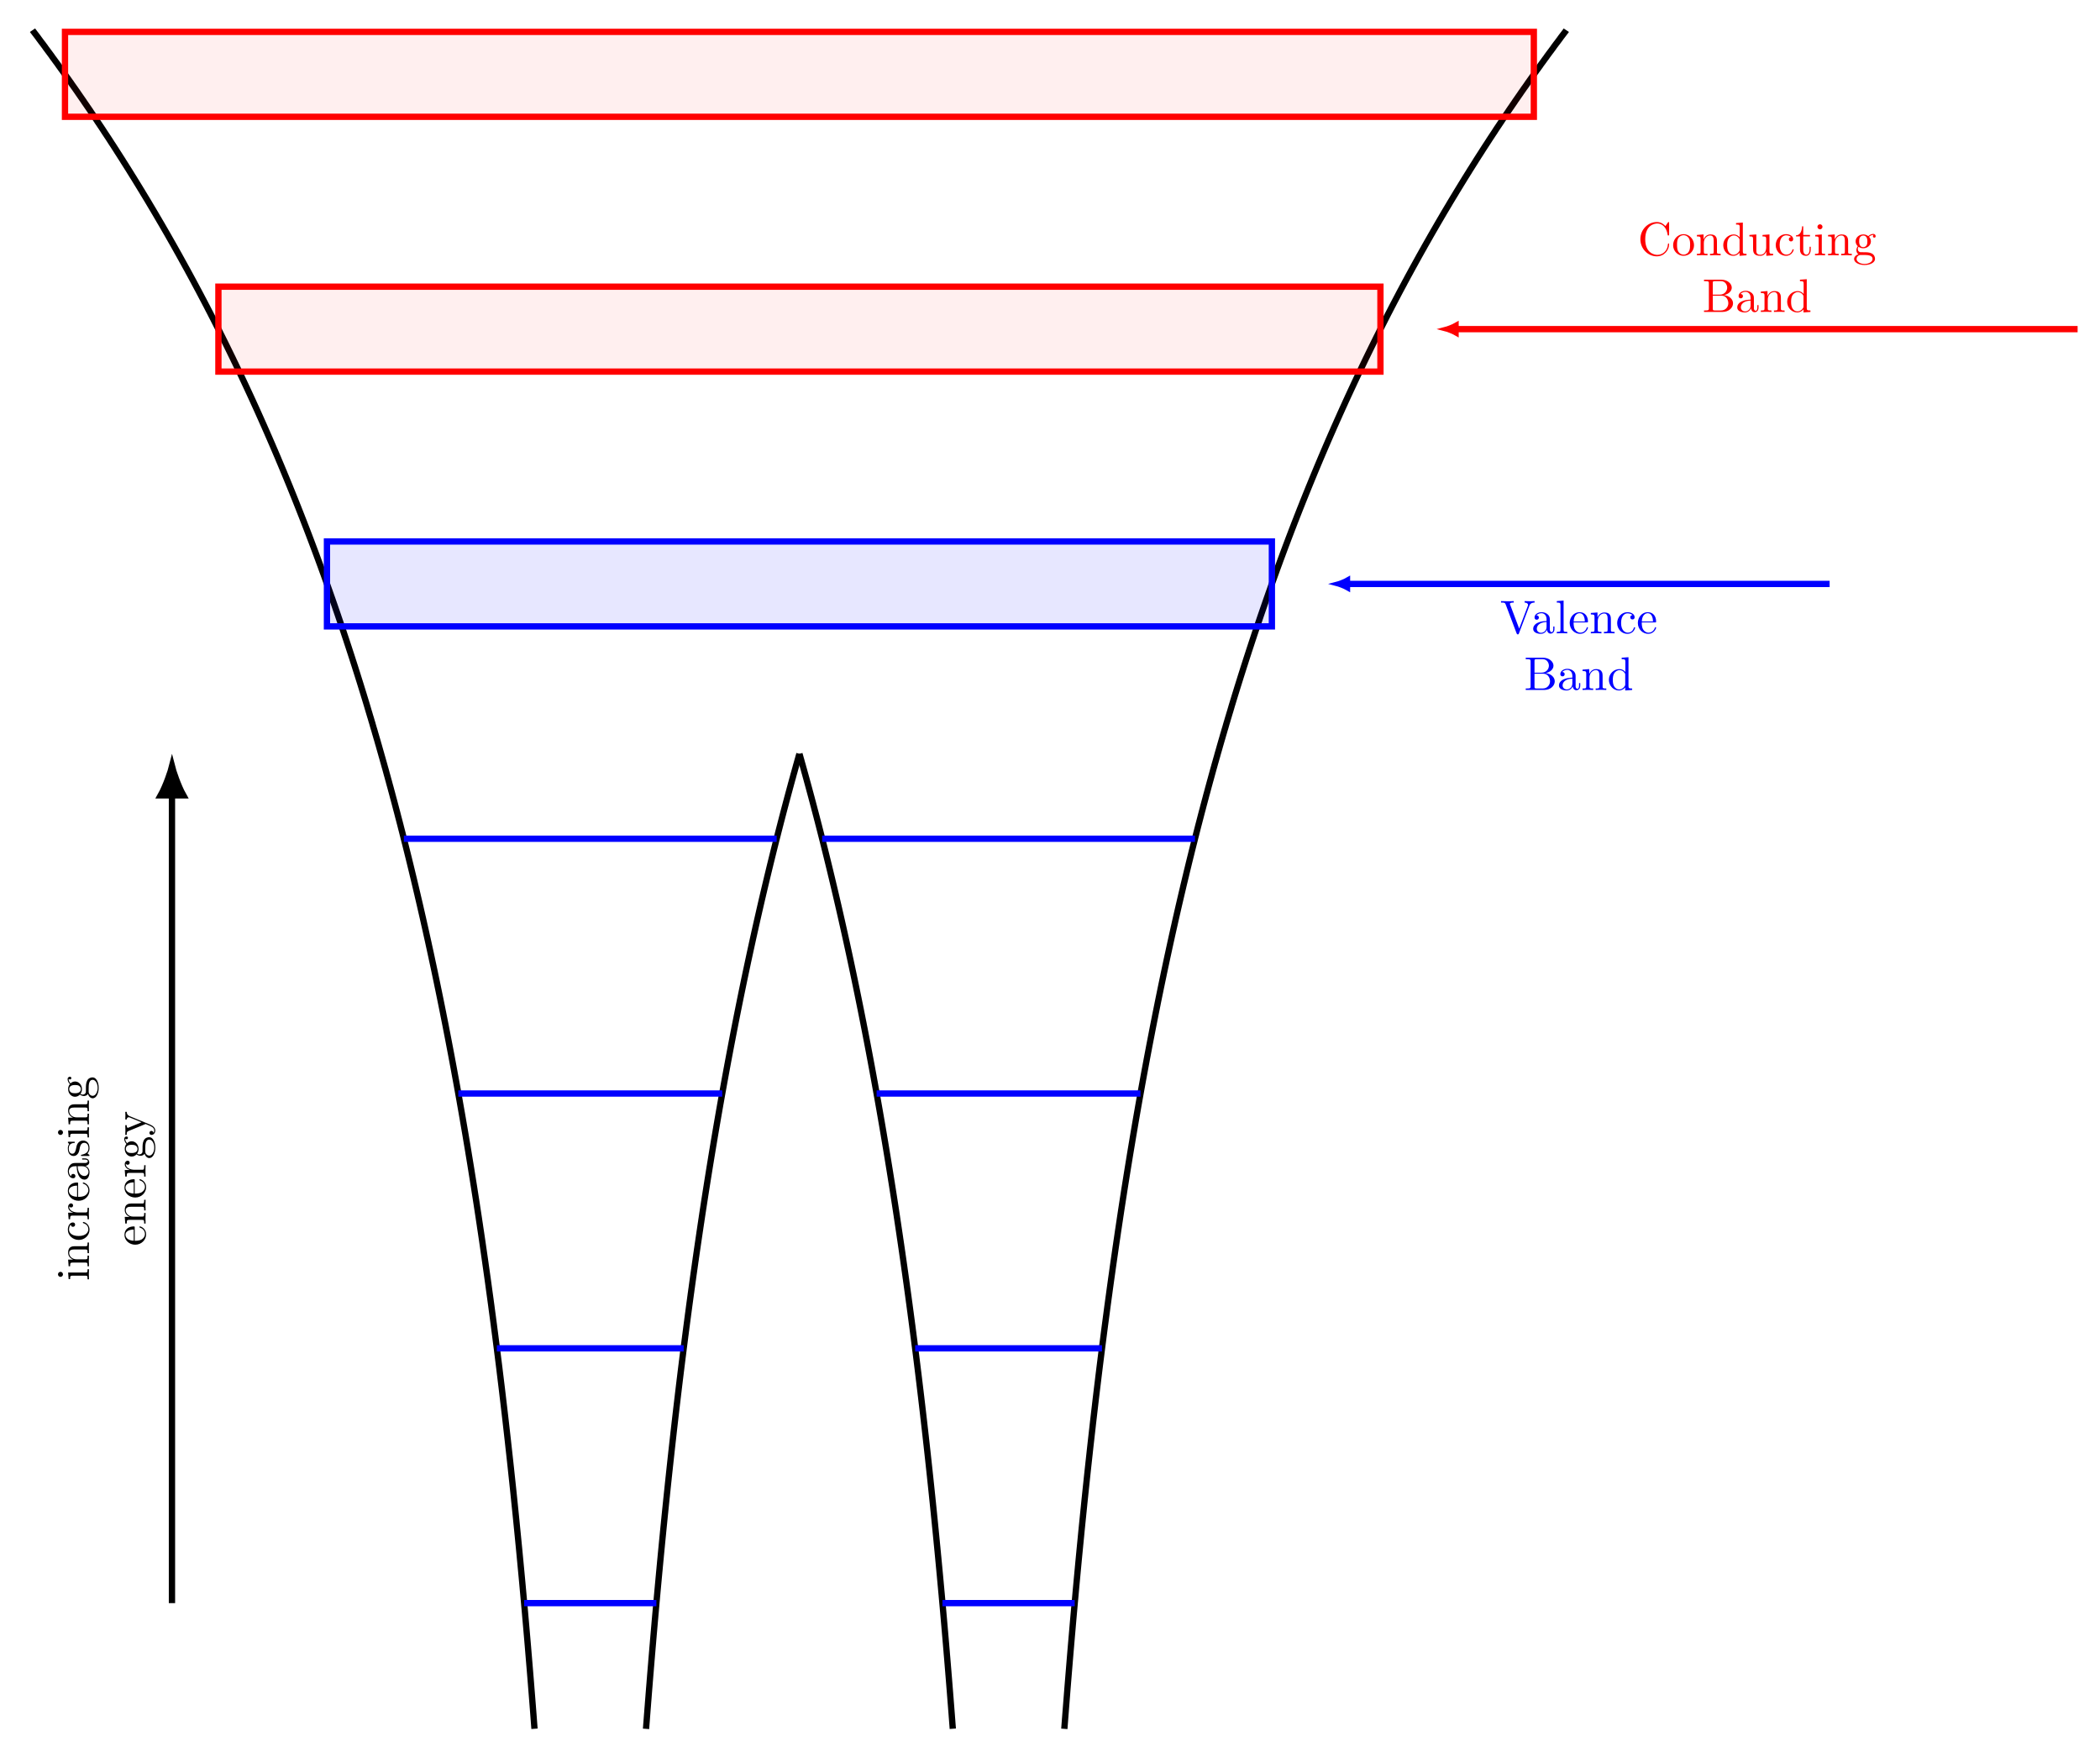 <svg xmlns="http://www.w3.org/2000/svg" xmlns:xlink="http://www.w3.org/1999/xlink" xmlns:inkscape="http://www.inkscape.org/namespaces/inkscape" version="1.1" width="133" height="111" viewBox="0 0 133 111">
<defs>
<clipPath id="clip_1">
<path transform="matrix(1,0,0,-1,-33.263,114.995)" d="M0 0H194.278V161.395H0Z"/>
</clipPath>
<clipPath id="clip_2">
<path transform="matrix(1,0,0,-1,-33.263,114.995)" d="M53.97 75.318V80.697H113.816V75.318ZM113.816 80.697"/>
</clipPath>
<g id="pattern_tile_3">
<path transform="matrix(.707,-.707,-.707,-.707,-195,688)" stroke-width=".399" stroke-linecap="butt" stroke-miterlimit="10" stroke-linejoin="miter" fill="none" stroke="#0000ff" d="M-.249 0H.249"/>
</g>
<pattern id="pattern_3" patternUnits="userSpaceOnUse" patternContentUnits="userSpaceOnUse" x="0" y="0" width=".498" height=".498">
<g transform="matrix(.707,-.707,-.707,-.707,624.381,348.607)">
<use x="0" y="0" xlink:href="#pattern_tile_3"/>
</g>
</pattern>
<clipPath id="clip_4">
<path transform="matrix(1,0,0,-1,-33.263,114.995)" d="M47.095 91.457V96.837H120.691V91.457ZM120.691 96.837"/>
</clipPath>
<g id="pattern_tile_5">
<path transform="matrix(.707,.707,.707,-.707,-195,688)" stroke-width=".399" stroke-linecap="butt" stroke-miterlimit="10" stroke-linejoin="miter" fill="none" stroke="#ff0000" d="M-.249 0H.249"/>
</g>
<pattern id="pattern_5" patternUnits="userSpaceOnUse" patternContentUnits="userSpaceOnUse" x="0" y="0" width=".498" height=".498">
<g transform="matrix(.707,.707,.707,-.707,-348.607,624.381)">
<use x="0" y="0" xlink:href="#pattern_tile_5"/>
</g>
</pattern>
<clipPath id="clip_6">
<path transform="matrix(1,0,0,-1,-33.263,114.995)" d="M37.379 107.597V112.976H130.406V107.597ZM130.406 112.976"/>
</clipPath>
<g id="pattern_tile_7">
<path transform="matrix(.707,.707,.707,-.707,-195,688)" stroke-width=".399" stroke-linecap="butt" stroke-miterlimit="10" stroke-linejoin="miter" fill="none" stroke="#ff0000" d="M-.249 0H.249"/>
</g>
<pattern id="pattern_7" patternUnits="userSpaceOnUse" patternContentUnits="userSpaceOnUse" x="0" y="0" width=".498" height=".498">
<g transform="matrix(.707,.707,.707,-.707,-348.607,624.381)">
<use x="0" y="0" xlink:href="#pattern_tile_7"/>
</g>
</pattern>
<path id="font_8_66" d="M.247 0V.031C.181 .031 .177 .036 .177 .075V.442L.037 .431V.4C.102 .4 .111 .394 .111 .345V.076C.111 .031 .1 .031 .033 .031V0L.143 .003C.178 .003 .213 .001 .247 0M.192 .604C.192 .631 .169 .657 .139 .657 .105 .657 .085 .629 .085 .604 .085 .577 .108 .551 .138 .551 .172 .551 .192 .579 .192 .604Z"/>
<path id="font_8_77" d="M.535 0V.031C.483 .031 .458 .031 .457 .061V.252C.457 .338 .457 .369 .426 .405 .412 .422 .379 .442 .321 .442 .248 .442 .201 .399 .173 .337V.442L.032 .431V.4C.102 .4 .11 .393 .11 .344V.076C.11 .031 .099 .031 .032 .031V0L.145 .003 .257 0V.031C.19 .031 .179 .031 .179 .076V.26C.179 .364 .25 .42 .314 .42 .377 .42 .388 .366 .388 .309V.076C.388 .031 .377 .031 .31 .031V0L.423 .003 .535 0Z"/>
<path id="font_8_43" d="M.415 .119C.415 .129 .405 .129 .402 .129 .393 .129 .391 .125 .389 .119 .36 .026 .295 .014 .258 .014 .205 .014 .117 .057 .117 .218 .117 .381 .199 .423 .252 .423 .261 .423 .324 .422 .359 .386 .318 .383 .312 .353 .312 .34 .312 .314 .33 .294 .358 .294 .384 .294 .404 .311 .404 .341 .404 .409 .328 .448 .251 .448 .126 .448 .034 .34 .034 .216 .034 .088 .133-.011 .249-.011 .383-.011 .415 .109 .415 .119Z"/>
<path id="font_8_96" d="M.364 .381C.364 .413 .333 .442 .29 .442 .217 .442 .181 .375 .167 .332V.442L.028 .431V.4C.098 .4 .106 .393 .106 .344V.076C.106 .031 .095 .031 .028 .031V0L.142 .003C.182 .003 .229 .003 .269 0V.031H.248C.174 .031 .172 .042 .172 .078V.232C.172 .331 .214 .42 .29 .42 .297 .42 .299 .42 .301 .419 .298 .418 .278 .406 .278 .38 .278 .352 .299 .337 .321 .337 .339 .337 .364 .349 .364 .381Z"/>
<path id="font_8_50" d="M.415 .119C.415 .129 .407 .131 .402 .131 .393 .131 .391 .125 .389 .117 .354 .014 .264 .014 .254 .014 .204 .014 .164 .044 .141 .081 .111 .129 .111 .195 .111 .231H.39C.412 .231 .415 .231 .415 .252 .415 .351 .361 .448 .236 .448 .12 .448 .028 .345 .028 .22 .028 .086 .133-.011 .248-.011 .37-.011 .415 .1 .415 .119M.349 .252H.112C.118 .401 .202 .426 .236 .426 .339 .426 .349 .291 .349 .252Z"/>
<path id="font_8_28" d="M.483 .089V.145H.458V.089C.458 .031 .433 .025 .422 .025 .389 .025 .385 .07 .385 .075V.275C.385 .317 .385 .356 .349 .393 .31 .432 .26 .448 .212 .448 .13 .448 .061 .401 .061 .335 .061 .305 .081 .288 .107 .288 .135 .288 .153 .308 .153 .334 .153 .346 .148 .379 .102 .38 .129 .415 .178 .426 .21 .426 .259 .426 .316 .387 .316 .298V.261C.265 .258 .195 .255 .132 .225 .057 .191 .032 .139 .032 .095 .032 .014 .129-.011 .192-.011 .258-.011 .304 .029 .323 .076 .327 .036 .354-.006 .401-.006 .422-.006 .483 .008 .483 .089M.316 .14C.316 .045 .244 .011 .199 .011 .15 .011 .109 .046 .109 .096 .109 .151 .151 .234 .316 .24V.14Z"/>
<path id="font_8_98" d="M.36 .128C.36 .181 .33 .211 .318 .223 .285 .255 .246 .263 .204 .271 .148 .282 .081 .295 .081 .353 .081 .388 .107 .429 .193 .429 .303 .429 .308 .339 .31 .308 .311 .299 .322 .299 .322 .299 .335 .299 .335 .304 .335 .323V.424C.335 .441 .335 .448 .324 .448 .319 .448 .317 .448 .304 .436 .301 .432 .291 .423 .287 .42 .249 .448 .208 .448 .193 .448 .071 .448 .033 .381 .033 .325 .033 .29 .049 .262 .076 .24 .108 .214 .136 .208 .208 .194 .23 .19 .312 .174 .312 .102 .312 .051 .277 .011 .199 .011 .115 .011 .079 .068 .06 .153 .057 .166 .056 .17 .046 .17 .033 .17 .033 .163 .033 .145V.013C.033-.004 .033-.011 .044-.011 .049-.011 .05-.01 .069 .009 .071 .011 .071 .013 .089 .032 .133-.01 .178-.011 .199-.011 .314-.011 .36 .056 .36 .128V.128Z"/>
<path id="font_8_59" d="M.485 .404C.485 .421 .473 .453 .434 .453 .414 .453 .37 .447 .328 .406 .286 .439 .244 .442 .222 .442 .129 .442 .06 .373 .06 .296 .06 .252 .082 .214 .107 .193 .094 .178 .076 .145 .076 .11 .076 .079 .089 .041 .12 .021 .06 .004 .028-.039 .028-.079 .028-.151 .127-.206 .249-.206 .367-.206 .471-.155 .471-.077 .471-.042 .457 .009 .406 .037 .353 .065 .295 .065 .234 .065 .209 .065 .166 .065 .159 .066 .127 .07 .106 .101 .106 .133 .106 .137 .106 .16 .123 .18 .162 .152 .203 .149 .222 .149 .315 .149 .384 .218 .384 .295 .384 .332 .368 .369 .343 .392 .379 .426 .415 .431 .433 .431 .433 .431 .44 .431 .443 .43 .432 .426 .427 .415 .427 .403 .427 .386 .44 .374 .456 .374 .466 .374 .485 .381 .485 .404V.404M.309 .296C.309 .269 .308 .237 .293 .212 .285 .2 .262 .172 .222 .172 .135 .172 .135 .272 .135 .295 .135 .322 .136 .354 .151 .379 .159 .391 .182 .419 .222 .419 .309 .419 .309 .319 .309 .296V.296M.419-.079C.419-.133 .348-.183 .25-.183 .149-.183 .08-.132 .08-.079 .08-.033 .118 .004 .162 .007H.221C.307 .007 .419 .007 .419-.079Z"/>
<path id="font_8_118" d="M.508 .4V.431C.485 .429 .456 .428 .433 .428L.346 .431V.4C.377 .399 .393 .382 .393 .357 .393 .347 .392 .345 .387 .333L.286 .087 .175 .356C.171 .366 .169 .37 .169 .374 .169 .4 .206 .4 .225 .4V.431L.116 .428C.089 .428 .049 .429 .019 .431V.4C.067 .4 .086 .4 .1 .365L.25-0 .225-.059C.203-.114 .175-.183 .111-.183 .106-.183 .083-.183 .064-.165 .095-.161 .103-.139 .103-.123 .103-.097 .084-.081 .061-.081 .041-.081 .019-.094 .019-.124 .019-.169 .061-.205 .111-.205 .174-.205 .215-.148 .239-.091L.415 .336C.441 .399 .492 .4 .508 .4Z"/>
<path id="font_8_111" d="M.73 .652V.683C.699 .681 .659 .68 .633 .68L.519 .683V.652C.571 .651 .592 .625 .592 .602 .592 .594 .589 .588 .587 .582L.404 .1 .213 .605C.207 .619 .207 .623 .207 .623 .207 .652 .264 .652 .289 .652V.683C.253 .68 .184 .68 .146 .68L.019 .683V.652C.084 .652 .103 .652 .117 .614L.349-0C.356-.019 .361-.022 .374-.022 .391-.022 .393-.017 .398-.003L.621 .585C.635 .622 .662 .651 .73 .652Z"/>
<path id="font_8_72" d="M.255 0V.031C.188 .031 .177 .031 .177 .076V.694L.033 .683V.652C.103 .652 .111 .645 .111 .596V.076C.111 .031 .1 .031 .033 .031V0L.144 .003 .255 0Z"/>
<path id="font_8_34" d="M.651 .183C.651 .27 .569 .345 .458 .357 .555 .376 .624 .44 .624 .514 .624 .601 .532 .683 .402 .683H.036V.652H.06C.137 .652 .139 .641 .139 .605V.078C.139 .042 .137 .031 .06 .031H.036V0H.428C.561-0 .651 .089 .651 .183V.183M.527 .514C.527 .45 .478 .366 .367 .366H.222V.612C.222 .645 .224 .652 .271 .652H.395C.492 .652 .527 .567 .527 .514V.514M.551 .184C.551 .113 .499 .031 .396 .031H.271C.224 .031 .222 .038 .222 .071V.344H.41C.509 .344 .551 .251 .551 .184V.184Z"/>
<path id="font_8_47" d="M.527 0V.031C.457 .031 .449 .038 .449 .087V.694L.305 .683V.652C.375 .652 .383 .645 .383 .596V.38C.354 .416 .311 .442 .257 .442 .139 .442 .034 .344 .034 .215 .034 .088 .132-.011 .246-.011 .31-.011 .355 .023 .38 .055V-.011L.527 0M.38 .118C.38 .1 .38 .098 .369 .081 .339 .033 .294 .011 .251 .011 .206 .011 .17 .037 .146 .075 .12 .116 .117 .173 .117 .214 .117 .251 .119 .311 .148 .356 .169 .387 .207 .42 .261 .42 .296 .42 .338 .405 .369 .36 .38 .343 .38 .341 .38 .323V.118Z"/>
<path id="font_8_42" d="M.665 .233C.665 .243 .665 .25 .652 .25 .641 .25 .641 .244 .64 .234 .632 .091 .525 .009 .416 .009 .355 .009 .159 .043 .159 .341 .159 .64 .354 .674 .415 .674 .524 .674 .613 .583 .633 .437 .635 .423 .635 .42 .649 .42 .665 .42 .665 .423 .665 .444V.681C.665 .698 .665 .705 .654 .705 .65 .705 .646 .705 .638 .693L.588 .619C.551 .655 .5 .705 .404 .705 .217 .705 .056 .546 .056 .342 .056 .135 .218-.022 .404-.022 .567-.022 .665 .117 .665 .233Z"/>
<path id="font_8_81" d="M.471 .214C.471 .342 .371 .448 .25 .448 .125 .448 .028 .339 .028 .214 .028 .085 .132-.011 .249-.011 .37-.011 .471 .087 .471 .214M.388 .222C.388 .186 .388 .132 .366 .088 .344 .043 .3 .014 .25 .014 .207 .014 .163 .035 .136 .081 .111 .125 .111 .186 .111 .222 .111 .261 .111 .315 .135 .359 .162 .405 .209 .426 .249 .426 .293 .426 .336 .404 .362 .361 .388 .318 .388 .26 .388 .222Z"/>
<path id="font_8_109" d="M.535 0V.031C.465 .031 .457 .038 .457 .087V.442L.31 .431V.4C.38 .4 .388 .393 .388 .344V.166C.388 .079 .34 .011 .267 .011 .183 .011 .179 .058 .179 .11V.442L.032 .431V.4C.11 .4 .11 .397 .11 .308V.158C.11 .08 .11-.011 .262-.011 .318-.011 .362 .017 .391 .079V-.011L.535 0Z"/>
<path id="font_8_105" d="M.332 .124V.181H.307V.126C.307 .052 .277 .014 .24 .014 .173 .014 .173 .105 .173 .122V.4H.316V.431H.173V.614H.148C.147 .532 .117 .426 .019 .422V.4H.104V.124C.104 .001 .197-.011 .233-.011 .304-.011 .332 .06 .332 .124V.124Z"/>
</defs>
<g clip-path="url(#clip_1)">
<path transform="matrix(1,0,0,-1,-33.263,114.995)" stroke-width=".399" stroke-linecap="butt" stroke-miterlimit="10" stroke-linejoin="miter" fill="none" stroke="#000000" d="M74.179 5.486 74.189 5.619 74.198 5.747 74.208 5.874 74.218 6.002 74.228 6.129 74.237 6.255 74.247 6.381 74.257 6.507 74.266 6.633 74.276 6.759 74.286 6.883 74.296 7.009 74.305 7.132 74.315 7.256 74.325 7.38 74.335 7.504 74.344 7.627 74.354 7.749 74.364 7.871 74.373 7.994 74.383 8.115 74.393 8.237 74.403 8.357 74.412 8.478 74.422 8.599 74.432 8.72 74.441 8.84 74.451 8.959 74.461 9.078 74.471 9.197 74.48 9.316 74.49 9.434 74.5 9.551 74.51 9.669 74.519 9.788 74.529 9.905 74.539 10.022 74.548 10.138 74.558 10.254 74.568 10.371 74.578 10.486 74.587 10.602 74.597 10.717 74.607 10.831 74.617 10.947 74.626 11.06 74.636 11.175 74.646 11.288 74.655 11.402 74.665 11.515 74.675 11.628 74.685 11.741 74.694 11.853 74.704 11.966 74.714 12.077 74.723 12.189 74.733 12.301 74.743 12.412 74.753 12.522 74.762 12.633 74.772 12.744 74.782 12.853 74.792 12.962 74.801 13.072 74.811 13.182 74.821 13.29 74.83 13.399 74.84 13.508 74.85 13.616 74.86 13.723 74.869 13.832 74.879 13.94 74.889 14.047 74.898 14.153 74.908 14.26 74.918 14.366 74.928 14.473 74.937 14.579 74.947 14.684 74.957 14.791 74.967 14.896 74.976 15.002 74.986 15.104 74.996 15.21 75.005 15.315 75.015 15.419 75.025 15.522 75.035 15.626 75.044 15.73 75.054 15.833 75.064 15.935 75.073 16.038 75.083 16.141 75.093 16.243 75.103 16.344 75.112 16.447 75.122 16.549 75.132 16.651 75.142 16.751 75.151 16.852 75.161 16.953 75.171 17.054 75.18 17.154 75.19 17.253 75.2 17.354 75.21 17.454 75.219 17.554 75.229 17.652 75.239 17.75 75.249 17.85 75.258 17.949 75.268 18.047 75.278 18.145 75.287 18.243 75.297 18.341 75.307 18.437 75.317 18.536 75.326 18.634 75.336 18.73 75.346 18.826 75.355 18.923 75.365 19.02 75.375 19.117 75.385 19.211 75.394 19.308 75.404 19.404 75.414 19.499 75.424 19.594 75.433 19.689 75.443 19.785 75.453 19.878 75.462 19.971 75.472 20.066 75.482 20.161 75.492 20.255 75.501 20.348 75.511 20.442 75.521 20.535 75.531 20.629 75.54 20.72 75.55 20.814 75.56 20.906 75.569 21 75.579 21.09 75.589 21.183 75.599 21.275 75.608 21.368 75.618 21.46 75.628 21.549 75.637 21.64 75.647 21.731 75.657 21.824 75.667 21.912 75.676 22.002 75.686 22.094 75.696 22.185 75.706 22.273 75.715 22.362 75.725 22.452 75.735 22.542 75.744 22.63 75.754 22.719 75.764 22.809 75.774 22.898 75.783 22.985 75.793 23.075 75.803 23.164 75.812 23.252 75.822 23.337 75.832 23.426 75.842 23.512 75.851 23.602 75.861 23.687 75.871 23.775 75.881 23.861 75.89 23.949 75.9 24.037 75.91 24.121 75.919 24.208 75.929 24.295 75.939 24.382 75.949 24.467 75.958 24.552 75.968 24.639 75.978 24.723 75.987 24.806 75.997 24.892 76.007 24.978 76.017 25.062 76.026 25.145 76.036 25.231 76.046 25.316 76.056 25.401 76.065 25.482 76.075 25.566 76.085 25.651 76.094 25.734 76.104 25.817 76.114 25.9 76.124 25.984 76.133 26.067 76.143 26.147 76.153 26.23 76.163 26.314 76.172 26.396 76.182 26.477 76.192 26.56 76.201 26.642 76.211 26.725 76.221 26.804 76.231 26.886 76.24 26.968 76.25 27.05 76.26 27.132 76.269 27.21 76.279 27.293 76.289 27.373 76.299 27.455 76.308 27.534 76.318 27.614 76.328 27.694 76.338 27.776 76.347 27.852 76.357 27.933 76.367 28.013 76.376 28.093 76.386 28.171 76.396 28.25 76.406 28.33 76.415 28.409 76.425 28.486 76.435 28.566 76.445 28.643 76.454 28.723 76.464 28.799 76.474 28.876 76.483 28.957 76.493 29.033 76.503 29.11 76.513 29.189 76.522 29.265 76.532 29.346 76.542 29.418 76.551 29.497 76.561 29.574 76.571 29.652 76.581 29.731 76.59 29.802 76.6 29.882 76.61 29.959 76.62 30.035 76.629 30.108 76.639 30.183 76.649 30.26 76.658 30.339 76.668 30.41 76.678 30.486 76.688 30.563 76.697 30.639 76.707 30.711 76.717 30.786 76.726 30.864 76.736 30.938 76.746 31.01 76.756 31.086 76.765 31.159 76.775 31.236 76.785 31.306 76.795 31.383 76.804 31.458 76.814 31.531 76.824 31.602 76.833 31.676 76.843 31.752 76.853 31.825 76.863 31.893 76.872 31.969 76.882 32.042 76.892 32.114 76.901 32.185 76.911 32.26 76.921 32.333 76.931 32.406 76.94 32.479 76.95 32.547 76.96 32.621 76.97 32.694 76.979 32.767 76.989 32.837 76.999 32.909 77.008 32.979 77.018 33.055 77.028 33.12 77.038 33.193 77.047 33.266 77.057 33.337 77.067 33.402 77.077 33.475 77.086 33.547 77.096 33.618 77.106 33.687 77.115 33.759 77.125 33.828 77.135 33.9 77.145 33.966 77.154 34.039 77.164 34.11 77.174 34.179 77.183 34.245 77.193 34.316 77.203 34.385 77.213 34.457 77.222 34.523 77.232 34.591 77.242 34.66 77.252 34.732 77.261 34.796 77.271 34.866 77.281 34.938 77.29 35.006 77.3 35.077 77.31 35.139 77.32 35.207 77.329 35.278 77.339 35.349 77.349 35.41 77.359 35.48 77.368 35.551 77.378 35.619 77.388 35.683 77.397 35.749 77.407 35.82 77.417 35.888 77.427 35.95 77.436 36.016 77.446 36.084 77.456 36.156 77.465 36.217 77.475 36.283 77.485 36.352 77.495 36.418 77.504 36.48 77.514 36.548 77.524 36.616 77.534 36.686 77.543 36.746 77.553 36.814 77.563 36.88 77.572 36.948 77.582 37.011 77.592 37.075 77.602 37.14 77.611 37.209 77.621 37.275 77.631 37.337 77.64 37.402 77.65 37.469 77.66 37.537 77.67 37.593 77.679 37.661 77.689 37.73 77.699 37.795 77.709 37.855 77.718 37.927 77.728 37.991 77.738 38.054 77.747 38.118 77.757 38.183 77.767 38.247 77.777 38.31 77.786 38.373 77.796 38.437 77.806 38.5 77.816 38.564 77.825 38.628 77.835 38.69 77.845 38.754 77.854 38.816 77.864 38.88 77.874 38.942 77.884 39.006 77.893 39.068 77.903 39.13 77.913 39.194 77.922 39.256 77.932 39.319 77.942 39.38 77.952 39.442 77.961 39.505 77.971 39.567 77.981 39.629 77.991 39.691 78 39.752 78.01 39.814 78.02 39.875 78.029 39.937 78.039 39.998 78.049 40.059 78.059 40.122 78.068 40.184 78.078 40.244 78.088 40.305 78.097 40.366 78.107 40.427 78.117 40.488 78.127 40.549 78.136 40.609 78.146 40.67 78.156 40.731 78.166 40.792 78.175 40.852 78.185 40.911 78.195 40.972 78.204 41.032 78.214 41.093 78.224 41.152 78.234 41.212 78.243 41.272 78.253 41.332 78.263 41.391 78.273 41.451 78.282 41.51 78.292 41.57 78.302 41.63 78.311 41.689 78.321 41.749 78.331 41.808 78.341 41.865 78.35 41.925 78.36 41.985 78.37 42.044 78.379 42.101 78.389 42.161 78.399 42.22 78.409 42.279 78.418 42.337 78.428 42.394 78.438 42.452 78.448 42.512 78.457 42.57 78.467 42.629 78.477 42.686 78.486 42.744 78.496 42.803 78.506 42.859 78.516 42.918 78.525 42.975 78.535 43.033 78.545 43.09 78.555 43.148 78.564 43.206 78.574 43.263 78.584 43.319 78.593 43.376 78.603 43.435 78.613 43.491 78.623 43.548 78.632 43.605 78.642 43.662 78.652 43.719 78.661 43.776 78.671 43.832 78.681 43.888 78.691 43.946 78.7 44.002 78.71 44.059 78.72 44.115 78.73 44.171 78.739 44.228 78.749 44.283 78.759 44.339 78.768 44.395 78.778 44.451 78.788 44.507 78.798 44.564 78.807 44.619 78.817 44.675 78.827 44.73 78.836 44.785 78.846 44.841 78.856 44.897 78.866 44.951 78.875 45.007 78.885 45.064 78.895 45.117 78.905 45.172 78.914 45.226 78.924 45.281 78.934 45.337 78.943 45.392 78.953 45.447 78.963 45.502 78.973 45.556 78.982 45.611 78.992 45.665 79.002 45.719 79.011 45.773 79.021 45.828 79.031 45.883 79.041 45.937 79.05 45.991 79.06 46.044 79.07 46.097 79.08 46.153 79.089 46.207 79.099 46.26 79.109 46.314 79.118 46.368 79.128 46.421 79.138 46.475 79.148 46.528 79.157 46.581 79.167 46.634 79.177 46.688 79.187 46.742 79.196 46.795 79.206 46.848 79.216 46.9 79.225 46.954 79.235 47.006 79.245 47.059 79.255 47.112 79.264 47.165 79.274 47.218 79.284 47.272 79.293 47.323 79.303 47.374 79.313 47.428 79.323 47.48 79.332 47.533 79.342 47.586 79.352 47.637 79.362 47.69 79.371 47.742 79.381 47.794 79.391 47.846 79.4 47.896 79.41 47.949 79.42 48.001 79.43 48.052 79.439 48.104 79.449 48.157 79.459 48.208 79.469 48.259 79.478 48.311 79.488 48.361 79.498 48.414 79.507 48.465 79.517 48.517 79.527 48.569 79.537 48.618 79.546 48.669 79.556 48.72 79.566 48.771 79.575 48.822 79.585 48.873 79.595 48.924 79.605 48.975 79.614 49.026 79.624 49.076 79.634 49.126 79.644 49.176 79.653 49.227 79.663 49.278 79.673 49.328 79.682 49.379 79.692 49.43 79.702 49.479 79.712 49.53 79.721 49.579 79.731 49.629 79.741 49.679 79.75 49.729 79.76 49.779 79.77 49.83 79.78 49.88 79.789 49.928 79.799 49.978 79.809 50.028 79.819 50.078 79.828 50.128 79.838 50.176 79.848 50.227 79.857 50.276 79.867 50.324 79.877 50.373 79.887 50.423 79.896 50.472 79.906 50.521 79.916 50.57 79.925 50.619 79.935 50.669 79.945 50.716 79.955 50.766 79.964 50.814 79.974 50.863 79.984 50.913 79.994 50.96 80.003 51.01 80.013 51.057 80.023 51.105 80.032 51.154 80.042 51.202 80.052 51.252 80.062 51.3 80.071 51.347 80.081 51.396 80.091 51.445 80.101 51.493 80.11 51.541 80.12 51.588 80.13 51.636 80.139 51.684 80.149 51.732 80.159 51.779 80.169 51.828 80.178 51.876 80.188 51.922 80.198 51.97 80.207 52.017 80.217 52.065 80.227 52.113 80.237 52.16 80.246 52.208 80.256 52.256 80.266 52.3 80.276 52.349 80.285 52.396 80.295 52.442 80.305 52.491 80.314 52.536 80.324 52.585 80.334 52.632 80.344 52.677 80.353 52.725 80.363 52.772 80.373 52.818 80.382 52.865 80.392 52.913 80.402 52.959 80.412 53.006 80.421 53.053 80.431 53.098 80.441 53.144 80.451 53.191 80.46 53.237 80.47 53.283 80.48 53.33 80.489 53.377 80.499 53.423 80.509 53.466 80.519 53.514 80.528 53.56 80.538 53.606 80.548 53.652 80.558 53.699 80.567 53.743 80.577 53.79 80.587 53.834 80.596 53.88 80.606 53.927 80.616 53.972 80.626 54.017 80.635 54.063 80.645 54.109 80.655 54.155 80.664 54.197 80.674 54.243 80.684 54.289 80.694 54.334 80.703 54.38 80.713 54.425 80.723 54.471 80.733 54.517 80.742 54.562 80.752 54.604 80.762 54.649 80.771 54.695 80.781 54.74 80.791 54.785 80.801 54.83 80.81 54.875 80.82 54.92 80.83 54.962 80.84 55.007 80.849 55.052 80.859 55.097 80.869 55.142 80.878 55.186 80.888 55.23 80.898 55.276 80.908 55.318 80.917 55.362 80.927 55.407 80.937 55.452 80.946 55.497 80.956 55.541 80.966 55.585 80.976 55.629 80.985 55.671 80.995 55.714 81.005 55.759 81.015 55.803 81.024 55.848 81.034 55.89 81.044 55.936 81.053 55.979 81.063 56.024 81.073 56.064 81.083 56.107 81.092 56.152 81.102 56.196 81.112 56.24 81.121 56.284 81.131 56.326 81.141 56.371 81.151 56.412 81.16 56.456 81.17 56.499 81.18 56.542 81.19 56.586 81.199 56.629 81.209 56.673 81.219 56.716 81.228 56.757 81.238 56.8 81.248 56.843 81.258 56.887 81.267 56.929 81.277 56.971 81.287 57.015 81.297 57.059 81.306 57.099 81.316 57.142 81.326 57.185 81.335 57.227 81.345 57.27 81.355 57.313 81.365 57.356 81.374 57.398 81.384 57.438 81.394 57.481 81.403 57.523 81.413 57.566 81.423 57.61 81.433 57.649 81.442 57.692 81.452 57.736 81.462 57.778 81.472 57.818 81.481 57.861 81.491 57.903 81.501 57.945 81.51 57.987 81.52 58.029 81.53 58.072 81.54 58.114 81.549 58.152 81.559 58.196 81.569 58.234 81.578 58.278 81.588 58.319 81.598 58.362 81.608 58.404 81.617 58.446 81.627 58.483 81.637 58.525 81.647 58.567 81.656 58.61 81.666 58.651 81.676 58.692 81.685 58.734 81.695 58.775 81.705 58.815 81.715 58.856 81.724 58.898 81.734 58.938 81.744 58.98 81.754 59.021 81.763 59.062 81.773 59.103 81.783 59.142 81.792 59.183 81.802 59.224 81.812 59.265 81.822 59.305 81.831 59.346 81.841 59.387 81.851 59.43 81.86 59.47 81.87 59.509 81.88 59.549 81.89 59.59 81.899 59.63 81.909 59.67 81.919 59.712 81.929 59.752 81.938 59.793 81.948 59.83 81.958 59.87 81.967 59.912 81.977 59.951 81.987 59.992 81.997 60.033 82.006 60.073 82.016 60.113 82.026 60.149 82.035 60.19 82.045 60.232 82.055 60.271 82.065 60.312 82.074 60.351 82.084 60.391 82.094 60.432 82.104 60.471 82.113 60.508 82.123 60.548 82.133 60.588 82.142 60.629 82.152 60.667 82.162 60.709 82.172 60.746 82.181 60.789 82.191 60.826 82.201 60.863 82.211 60.904 82.22 60.944 82.23 60.983 82.24 61.024 82.249 61.062 82.259 61.101 82.269 61.137 82.279 61.178 82.288 61.217 82.298 61.257 82.308 61.296 82.317 61.335 82.327 61.374 82.337 61.414 82.347 61.449 82.356 61.489 82.366 61.528 82.376 61.567 82.386 61.607 82.395 61.646 82.405 61.685 82.415 61.724 82.424 61.763 82.434 61.797 82.444 61.836 82.454 61.875 82.463 61.914 82.473 61.955 82.483 61.994 82.493 62.031 82.502 62.072 82.512 62.106 82.522 62.145 82.531 62.184 82.541 62.221 82.551 62.261 82.561 62.299 82.57 62.336 82.58 62.374 82.59 62.411 82.599 62.449 82.609 62.487 82.619 62.525 82.629 62.564 82.638 62.603 82.648 62.641 82.658 62.678 82.668 62.712 82.677 62.752 82.687 62.791 82.697 62.828 82.706 62.866 82.716 62.905 82.726 62.942 82.736 62.983 82.745 63.014 82.755 63.051 82.765 63.089 82.774 63.128 82.784 63.167 82.794 63.204 82.804 63.242 82.813 63.279 82.823 63.318 82.833 63.35 82.843 63.39 82.852 63.427 82.862 63.465 82.872 63.504 82.881 63.54 82.891 63.577 82.901 63.616 82.911 63.648 82.92 63.687 82.93 63.724 82.94 63.763 82.95 63.799 82.959 63.837 82.969 63.875 82.979 63.91 82.988 63.944 82.998 63.979 83.008 64.019 83.018 64.056 83.027 64.095 83.037 64.13 83.047 64.169 83.056 64.205 83.066 64.237 83.076 64.274 83.086 64.311 83.095 64.349 83.105 64.384 83.115 64.423 83.125 64.461 83.134 64.495 83.144 64.527 83.154 64.566 83.163 64.602 83.173 64.64 83.183 64.678 83.193 64.712 83.202 64.749 83.212 64.787 83.222 64.821 83.231 64.853 83.241 64.891 83.251 64.929 83.261 64.963 83.27 64.999 83.28 65.038 83.29 65.074 83.3 65.113 83.309 65.144 83.319 65.18 83.329 65.214 83.338 65.251 83.348 65.288 83.358 65.326 83.368 65.362 83.377 65.398 83.387 65.428 83.397 65.466 83.406 65.503 83.416 65.538 83.426 65.575 83.436 65.611 83.445 65.644 83.455 65.682 83.465 65.711 83.475 65.749 83.484 65.784 83.494 65.819 83.504 65.855 83.513 65.894 83.523 65.93 83.533 65.966 83.543 66.001 83.552 66.031 83.562 66.066 83.572 66.101 83.582 66.137 83.591 66.172 83.601 66.207 83.611 66.247 83.62 66.282 83.63 66.31 83.64 66.346 83.65 66.38 83.659 66.419 83.669 66.453 83.679 66.488 83.688 66.525 83.698 66.561 83.708 66.59 83.718 66.625 83.727 66.66 83.737 66.698 83.747 66.732 83.757 66.764 83.766 66.803 83.776 66.837 83.786 66.871 83.795 66.902 83.805 66.936 83.815 66.973 83.825 67.007 83.834 67.042 83.844 67.079 83.854 67.112 83.864 67.148 83.873 67.176 83.883 67.213 83.893 67.247"/>
<path transform="matrix(1,0,0,-1,-33.263,114.995)" stroke-width=".399" stroke-linecap="butt" stroke-miterlimit="10" stroke-linejoin="miter" fill="none" stroke="#000000" d="M35.323 113.083 35.355 113.036 35.387 112.993 35.419 112.952 35.451 112.91 35.482 112.867 35.514 112.828 35.546 112.785 35.578 112.743 35.61 112.702 35.642 112.659 35.673 112.618 35.705 112.574 35.737 112.526 35.769 112.486 35.801 112.442 35.832 112.4 35.864 112.356 35.896 112.315 35.928 112.272 35.96 112.233 35.992 112.191 36.023 112.146 36.055 112.105 36.087 112.061 36.119 112.02 36.151 111.968 36.183 111.926 36.214 111.884 36.246 111.842 36.278 111.799 36.31 111.755 36.342 111.713 36.373 111.671 36.405 111.628 36.437 111.586 36.469 111.542 36.501 111.499 36.533 111.457 36.564 111.407 36.596 111.363 36.628 111.32 36.66 111.276 36.692 111.235 36.724 111.191 36.755 111.146 36.787 111.103 36.819 111.059 36.851 111.017 36.883 110.974 36.914 110.93 36.946 110.885 36.978 110.837 37.01 110.793 37.042 110.749 37.074 110.705 37.105 110.66 37.137 110.618 37.169 110.574 37.201 110.532 37.233 110.485 37.264 110.44 37.296 110.398 37.328 110.352 37.36 110.308 37.392 110.26 37.424 110.215 37.455 110.17 37.487 110.125 37.519 110.081 37.551 110.039 37.583 109.993 37.615 109.948 37.646 109.904 37.678 109.858 37.71 109.814 37.742 109.771 37.774 109.724 37.805 109.675 37.837 109.629 37.869 109.585 37.901 109.54 37.933 109.494 37.965 109.451 37.996 109.407 38.028 109.362 38.06 109.314 38.092 109.269 38.124 109.224 38.156 109.178 38.187 109.133 38.219 109.084 38.251 109.039 38.283 108.992 38.315 108.947 38.346 108.901 38.378 108.855 38.41 108.809 38.442 108.764 38.474 108.717 38.506 108.671 38.537 108.628 38.569 108.581 38.601 108.528 38.633 108.484 38.665 108.437 38.697 108.391 38.728 108.346 38.76 108.299 38.792 108.251 38.824 108.205 38.856 108.162 38.887 108.113 38.919 108.068 38.951 108.021 38.983 107.975 39.015 107.922 39.047 107.877 39.078 107.829 39.11 107.783 39.142 107.735 39.174 107.69 39.206 107.641 39.237 107.594 39.269 107.55 39.301 107.501 39.333 107.454 39.365 107.408 39.397 107.361 39.428 107.307 39.46 107.26 39.492 107.214 39.524 107.167 39.556 107.118 39.588 107.07 39.619 107.024 39.651 106.976 39.683 106.93 39.715 106.879 39.747 106.833 39.778 106.785 39.81 106.736 39.842 106.686 39.874 106.635 39.906 106.588 39.938 106.539 39.969 106.493 40.001 106.445 40.033 106.395 40.065 106.348 40.097 106.301 40.129 106.251 40.16 106.204 40.192 106.154 40.224 106.106 40.256 106.053 40.288 106.006 40.319 105.956 40.351 105.906 40.383 105.86 40.415 105.811 40.447 105.762 40.479 105.712 40.51 105.664 40.542 105.613 40.574 105.565 40.606 105.515 40.638 105.466 40.67 105.413 40.701 105.364 40.733 105.315 40.765 105.265 40.797 105.217 40.829 105.165 40.86 105.118 40.892 105.065 40.924 105.016 40.956 104.969 40.988 104.917 41.02 104.87 41.051 104.817 41.083 104.763 41.115 104.715 41.147 104.665 41.179 104.614 41.211 104.564 41.242 104.514 41.274 104.464 41.306 104.413 41.338 104.361 41.37 104.312 41.401 104.263 41.433 104.211 41.465 104.161 41.497 104.106 41.529 104.056 41.561 104.005 41.592 103.955 41.624 103.901 41.656 103.85 41.688 103.801 41.72 103.75 41.752 103.7 41.783 103.647 41.815 103.596 41.847 103.544 41.879 103.493 41.911 103.438 41.942 103.388 41.974 103.336 42.006 103.285 42.038 103.232 42.07 103.179 42.102 103.129 42.133 103.076 42.165 103.023 42.197 102.972 42.229 102.921 42.261 102.869 42.292 102.815 42.324 102.761 42.356 102.707 42.388 102.657 42.42 102.604 42.452 102.551 42.483 102.499 42.515 102.447 42.547 102.394 42.579 102.342 42.611 102.288 42.643 102.236 42.674 102.182 42.706 102.131 42.738 102.074 42.77 102.02 42.802 101.967 42.833 101.914 42.865 101.861 42.897 101.807 42.929 101.754 42.961 101.702 42.993 101.647 43.024 101.593 43.056 101.54 43.088 101.487 43.12 101.431 43.152 101.377 43.184 101.322 43.215 101.268 43.247 101.213 43.279 101.16 43.311 101.106 43.343 101.05 43.374 100.996 43.406 100.942 43.438 100.888 43.47 100.834 43.502 100.779 43.534 100.724 43.565 100.668 43.597 100.614 43.629 100.558 43.661 100.503 43.693 100.448 43.725 100.393 43.756 100.338 43.788 100.284 43.82 100.228 43.852 100.173 43.884 100.116 43.915 100.063 43.947 100.007 43.979 99.948 44.011 99.893 44.043 99.837 44.075 99.781 44.106 99.724 44.138 99.67 44.17 99.614 44.202 99.558 44.234 99.502 44.266 99.445 44.297 99.39 44.329 99.332 44.361 99.277 44.393 99.217 44.425 99.163 44.456 99.105 44.488 99.049 44.52 98.992 44.552 98.935 44.584 98.878 44.616 98.822 44.647 98.765 44.679 98.706 44.711 98.649 44.743 98.593 44.775 98.532 44.806 98.476 44.838 98.419 44.87 98.361 44.902 98.304 44.934 98.245 44.966 98.188 44.997 98.13 45.029 98.073 45.061 98.015 45.093 97.958 45.125 97.899 45.157 97.841 45.188 97.781 45.22 97.723 45.252 97.665 45.284 97.606 45.316 97.548 45.347 97.49 45.379 97.43 45.411 97.372 45.443 97.312 45.475 97.253 45.507 97.194 45.538 97.136 45.57 97.076 45.602 97.014 45.634 96.957 45.666 96.896 45.698 96.837 45.729 96.778 45.761 96.718 45.793 96.659 45.825 96.6 45.857 96.54 45.888 96.479 45.92 96.419 45.952 96.359 45.984 96.299 46.016 96.236 46.048 96.176 46.079 96.116 46.111 96.056 46.143 95.997 46.175 95.935 46.207 95.875 46.239 95.814 46.27 95.753 46.302 95.692 46.334 95.632 46.366 95.57 46.398 95.508 46.429 95.445 46.461 95.384 46.493 95.323 46.525 95.26 46.557 95.201 46.589 95.139 46.62 95.078 46.652 95.014 46.684 94.953 46.716 94.89 46.748 94.829 46.78 94.766 46.811 94.705 46.843 94.641 46.875 94.579 46.907 94.516 46.939 94.454 46.97 94.39 47.002 94.328 47.034 94.267 47.066 94.203 47.098 94.139 47.13 94.077 47.161 94.014 47.193 93.95 47.225 93.886 47.257 93.821 47.289 93.758 47.321 93.695 47.352 93.632 47.384 93.568 47.416 93.503 47.448 93.439 47.48 93.376 47.511 93.311 47.543 93.247 47.575 93.183 47.607 93.118 47.639 93.054 47.671 92.989 47.702 92.923 47.734 92.859 47.766 92.794 47.798 92.729 47.83 92.663 47.861 92.599 47.893 92.534 47.925 92.468 47.957 92.403 47.989 92.338 48.021 92.273 48.052 92.206 48.084 92.138 48.116 92.074 48.148 92.008 48.18 91.941 48.212 91.875 48.243 91.809 48.275 91.743 48.307 91.676 48.339 91.609 48.371 91.543 48.402 91.477 48.434 91.41 48.466 91.344 48.498 91.275 48.53 91.207 48.562 91.141 48.593 91.073 48.625 91.006 48.657 90.937 48.689 90.871 48.721 90.804 48.752 90.735 48.784 90.667 48.816 90.599 48.848 90.531 48.88 90.462 48.912 90.394 48.943 90.325 48.975 90.257 49.007 90.188 49.039 90.12 49.071 90.05 49.103 89.981 49.134 89.914 49.166 89.844 49.198 89.775 49.23 89.705 49.262 89.636 49.294 89.567 49.325 89.496 49.357 89.426 49.389 89.356 49.421 89.286 49.453 89.216 49.484 89.147 49.516 89.077 49.548 89.005 49.58 88.936 49.612 88.864 49.644 88.795 49.675 88.723 49.707 88.652 49.739 88.581 49.771 88.509 49.803 88.438 49.834 88.367 49.866 88.295 49.898 88.224 49.93 88.152 49.962 88.08 49.994 88.009 50.025 87.937 50.057 87.864 50.089 87.793 50.121 87.719 50.153 87.646 50.185 87.574 50.216 87.5 50.248 87.428 50.28 87.356 50.312 87.282 50.344 87.21 50.375 87.136 50.407 87.063 50.439 86.989 50.471 86.916 50.503 86.842 50.535 86.767 50.566 86.693 50.598 86.619 50.63 86.545 50.662 86.471 50.694 86.396 50.726 86.321 50.757 86.247 50.789 86.173 50.821 86.098 50.853 86.023 50.885 85.947 50.916 85.872 50.948 85.795 50.98 85.72 51.012 85.645 51.044 85.569 51.076 85.493 51.107 85.417 51.139 85.341 51.171 85.265 51.203 85.189 51.235 85.112 51.267 85.036 51.298 84.958 51.33 84.881 51.362 84.804 51.394 84.727 51.426 84.65 51.457 84.573 51.489 84.494 51.521 84.418 51.553 84.339 51.585 84.261 51.617 84.184 51.648 84.106 51.68 84.026 51.712 83.948 51.744 83.87 51.776 83.791 51.807 83.712 51.839 83.633 51.871 83.554 51.903 83.475 51.935 83.395 51.967 83.316 51.998 83.237 52.03 83.157 52.062 83.076 52.094 82.996 52.126 82.916 52.158 82.836 52.189 82.755 52.221 82.674 52.253 82.594 52.285 82.513 52.317 82.431 52.349 82.351 52.38 82.27 52.412 82.188 52.444 82.106 52.476 82.025 52.508 81.943 52.539 81.861 52.571 81.778 52.603 81.696 52.635 81.613 52.667 81.532 52.699 81.449 52.73 81.366 52.762 81.283 52.794 81.199 52.826 81.116 52.858 81.032 52.889 80.948 52.921 80.866 52.953 80.782 52.985 80.697 53.017 80.612 53.049 80.527 53.08 80.444 53.112 80.359 53.144 80.273 53.176 80.189 53.208 80.104 53.24 80.017 53.271 79.933 53.303 79.848 53.335 79.761 53.367 79.675 53.399 79.589 53.43 79.503 53.462 79.417 53.494 79.329 53.526 79.243 53.558 79.157 53.59 79.069 53.621 78.982 53.653 78.895 53.685 78.806 53.717 78.719 53.749 78.63 53.781 78.543 53.812 78.454 53.844 78.367 53.876 78.277 53.908 78.189 53.94 78.101 53.971 78.011 54.003 77.922 54.035 77.832 54.067 77.742 54.099 77.651 54.131 77.563 54.162 77.472 54.194 77.382 54.226 77.291 54.258 77.2 54.29 77.11 54.322 77.018 54.353 76.928 54.385 76.836 54.417 76.745 54.449 76.654 54.481 76.561 54.512 76.469 54.544 76.376 54.576 76.285 54.608 76.192 54.64 76.099 54.672 76.007 54.703 75.912 54.735 75.819 54.767 75.726 54.799 75.633 54.831 75.539 54.862 75.445 54.894 75.35 54.926 75.255 54.958 75.161 54.99 75.066 55.022 74.971 55.053 74.875 55.085 74.781 55.117 74.683 55.149 74.588 55.181 74.493 55.213 74.396 55.244 74.299 55.276 74.203 55.308 74.106 55.34 74.009 55.372 73.911 55.403 73.814 55.435 73.716 55.467 73.619 55.499 73.521 55.531 73.422 55.563 73.324 55.594 73.226 55.626 73.126 55.658 73.027 55.69 72.927 55.722 72.829 55.754 72.729 55.785 72.628 55.817 72.528 55.849 72.428 55.881 72.328 55.913 72.227 55.944 72.126 55.976 72.024 56.008 71.923 56.04 71.822 56.072 71.719 56.104 71.617 56.135 71.516 56.167 71.412 56.199 71.31 56.231 71.207 56.263 71.103 56.295 71.001 56.326 70.896 56.358 70.794 56.39 70.689 56.422 70.584 56.454 70.479 56.485 70.375 56.517 70.27 56.549 70.159 56.581 70.052 56.613 69.941 56.645 69.841 56.676 69.733 56.708 69.625 56.74 69.525 56.772 69.416 56.804 69.304 56.836 69.203 56.867 69.091 56.899 68.98 56.931 68.87 56.963 68.769 56.995 68.659 57.026 68.545 57.058 68.442 57.09 68.329 57.122 68.219 57.154 68.113 57.186 68.001 57.217 67.888 57.249 67.783 57.281 67.669 57.313 67.554 57.345 67.442 57.376 67.334 57.408 67.222 57.44 67.105 57.472 66.998 57.504 66.882 57.536 66.768 57.567 66.658 57.599 66.545 57.631 66.427 57.663 66.319 57.695 66.201 57.727 66.084 57.758 65.969 57.79 65.856 57.822 65.739 57.854 65.62 57.886 65.508 57.917 65.388 57.949 65.27 57.981 65.158 58.013 65.04 58.045 64.918 58.077 64.804 58.108 64.686 58.14 64.565 58.172 64.443 58.204 64.328 58.236 64.207 58.268 64.086 58.299 63.968 58.331 63.846 58.363 63.722 58.395 63.605 58.427 63.484 58.458 63.36 58.49 63.236 58.522 63.116 58.554 62.994 58.586 62.87 58.618 62.748 58.649 62.624 58.681 62.498 58.713 62.375 58.745 62.252 58.777 62.123 58.809 62 58.84 61.873 58.872 61.745 58.904 61.618 58.936 61.495 58.968 61.366 58.999 61.239 59.031 61.113 59.063 60.984 59.095 60.853 59.127 60.727 59.159 60.598 59.19 60.466 59.222 60.339 59.254 60.207 59.286 60.076 59.318 59.944 59.349 59.815 59.381 59.682 59.413 59.548 59.445 59.419 59.477 59.285 59.509 59.149 59.54 59.018 59.572 58.885 59.604 58.749 59.636 58.612 59.668 58.478 59.7 58.342 59.731 58.205 59.763 58.071 59.795 57.934 59.827 57.797 59.859 57.66 59.891 57.521 59.922 57.382 59.954 57.245 59.986 57.105 60.018 56.964 60.05 56.826 60.081 56.685 60.113 56.542 60.145 56.4 60.177 56.261 60.209 56.118 60.241 55.976 60.272 55.832 60.304 55.689 60.336 55.544 60.368 55.402 60.4 55.256 60.431 55.109 60.463 54.964 60.495 54.819 60.527 54.673 60.559 54.524 60.591 54.378 60.622 54.228 60.654 54.079 60.686 53.932 60.718 53.782 60.75 53.631 60.782 53.482 60.813 53.332 60.845 53.18 60.877 53.026 60.909 52.875 60.941 52.721 60.972 52.567 61.004 52.414 61.036 52.26 61.068 52.105 61.1 51.949 61.132 51.793 61.163 51.637 61.195 51.481 61.227 51.322 61.259 51.165 61.291 51.004 61.323 50.847 61.354 50.687 61.386 50.526 61.418 50.366 61.45 50.204 61.482 50.042 61.513 49.881 61.545 49.716 61.577 49.553 61.609 49.389 61.641 49.224 61.673 49.057 61.704 48.893 61.736 48.726 61.768 48.559 61.8 48.39 61.832 48.223 61.864 48.054 61.895 47.884 61.927 47.715 61.959 47.543 61.991 47.372 62.023 47.199 62.054 47.027 62.086 46.853 62.118 46.679 62.15 46.505 62.182 46.33 62.214 46.153 62.245 45.977 62.277 45.799 62.309 45.621 62.341 45.442 62.373 45.263 62.404 45.082 62.436 44.901 62.468 44.721 62.5 44.539 62.532 44.355 62.564 44.172 62.595 43.987 62.627 43.802 62.659 43.617 62.691 43.43 62.723 43.243 62.755 43.055 62.786 42.866 62.818 42.676 62.85 42.486 62.882 42.294 62.914 42.103 62.945 41.91 62.977 41.716 63.009 41.522 63.041 41.327 63.073 41.131 63.105 40.934 63.136 40.737 63.168 40.538 63.2 40.339 63.232 40.138 63.264 39.938 63.296 39.737 63.327 39.533 63.359 39.33 63.391 39.126 63.423 38.92 63.455 38.715 63.486 38.506 63.518 38.299 63.55 38.089 63.582 37.88 63.614 37.66 63.646 37.452 63.677 37.235 63.709 37.026 63.741 36.813 63.773 36.593 63.805 36.38 63.837 36.156 63.868 35.94 63.9 35.723 63.932 35.499 63.964 35.279 63.996 35.053 64.027 34.832 64.059 34.608 64.091 34.379 64.123 34.155 64.155 33.926 64.187 33.695 64.218 33.465 64.25 33.23 64.282 32.998 64.314 32.767 64.346 32.528 64.378 32.294 64.409 32.053 64.441 31.817 64.473 31.578 64.505 31.333 64.537 31.095 64.568 30.846 64.6 30.604 64.632 30.359 64.664 30.109 64.696 29.859 64.728 29.611 64.759 29.357 64.791 29.105 64.823 28.849 64.855 28.594 64.887 28.338 64.918 28.078 64.95 27.817 64.982 27.554 65.014 27.292 65.046 27.029 65.078 26.76 65.109 26.495 65.141 26.224 65.173 25.953 65.205 25.681 65.237 25.408 65.269 25.131 65.3 24.857 65.332 24.575 65.364 24.295 65.396 24.011 65.428 23.728 65.459 23.442 65.491 23.154 65.523 22.866 65.555 22.574 65.587 22.283 65.619 21.988 65.65 21.69 65.682 21.393 65.714 21.092 65.746 20.79 65.778 20.486 65.81 20.177 65.841 19.871 65.873 19.56 65.905 19.247 65.937 18.933 65.969 18.615 66 18.297 66.032 17.976 66.064 17.653 66.096 17.327 66.128 17 66.16 16.668 66.191 16.337 66.223 16.001 66.255 15.664 66.287 15.325 66.319 14.983 66.351 14.637 66.382 14.29 66.414 13.94 66.446 13.588 66.478 13.231 66.51 12.873 66.541 12.512 66.573 12.149 66.605 11.782 66.637 11.412 66.669 11.041 66.701 10.665 66.732 10.287 66.764 9.905 66.796 9.52 66.828 9.133 66.86 8.741 66.892 8.347 66.923 7.95 66.955 7.548 66.987 7.144 67.019 6.736 67.051 6.325 67.082 5.91 67.114 5.491"/>
<path transform="matrix(1,0,0,-1,-33.263,114.995)" stroke-width=".399" stroke-linecap="butt" stroke-miterlimit="10" stroke-linejoin="miter" fill="none" stroke="#000000" d="M100.671 5.486 100.703 5.909 100.735 6.325 100.767 6.736 100.799 7.143 100.831 7.548 100.862 7.949 100.894 8.347 100.926 8.741 100.958 9.132 100.99 9.52 101.021 9.905 101.053 10.287 101.085 10.665 101.117 11.04 101.149 11.412 101.181 11.782 101.212 12.149 101.244 12.512 101.276 12.873 101.308 13.231 101.34 13.587 101.372 13.94 101.403 14.29 101.435 14.637 101.467 14.982 101.499 15.325 101.531 15.664 101.562 16 101.594 16.337 101.626 16.668 101.658 17 101.69 17.327 101.722 17.652 101.753 17.976 101.785 18.297 101.817 18.615 101.849 18.932 101.881 19.247 101.913 19.56 101.944 19.87 101.976 20.177 102.008 20.485 102.04 20.79 102.072 21.092 102.103 21.392 102.135 21.69 102.167 21.988 102.199 22.283 102.231 22.574 102.263 22.866 102.294 23.154 102.326 23.442 102.358 23.728 102.39 24.011 102.422 24.295 102.454 24.575 102.485 24.856 102.517 25.131 102.549 25.407 102.581 25.681 102.613 25.953 102.644 26.223 102.676 26.495 102.708 26.76 102.74 27.029 102.772 27.292 102.804 27.553 102.835 27.817 102.867 28.076 102.899 28.338 102.931 28.595 102.963 28.849 102.995 29.105 103.026 29.356 103.058 29.611 103.09 29.862 103.122 30.109 103.154 30.359 103.185 30.603 103.217 30.846 103.249 31.094 103.281 31.333 103.313 31.578 103.345 31.817 103.376 32.053 103.408 32.296 103.44 32.528 103.472 32.768 103.504 32.998 103.535 33.23 103.567 33.467 103.599 33.695 103.631 33.929 103.663 34.155 103.695 34.378 103.726 34.606 103.758 34.832 103.79 35.053 103.822 35.279 103.854 35.498 103.886 35.723 103.917 35.94 103.949 36.155 103.981 36.38 104.013 36.59 104.045 36.813 104.076 37.026 104.108 37.235 104.14 37.452 104.172 37.662 104.204 37.88 104.236 38.089 104.267 38.299 104.299 38.506 104.331 38.713 104.363 38.92 104.395 39.126 104.427 39.33 104.458 39.533 104.49 39.736 104.522 39.938 104.554 40.138 104.586 40.339 104.617 40.538 104.649 40.736 104.681 40.934 104.713 41.131 104.745 41.327 104.777 41.522 104.808 41.716 104.84 41.91 104.872 42.103 104.904 42.294 104.936 42.485 104.968 42.676 104.999 42.866 105.031 43.055 105.063 43.243 105.095 43.43 105.127 43.617 105.158 43.802 105.19 43.987 105.222 44.172 105.254 44.355 105.286 44.539 105.318 44.721 105.349 44.901 105.381 45.082 105.413 45.262 105.445 45.442 105.477 45.621 105.508 45.799 105.54 45.977 105.572 46.153 105.604 46.33 105.636 46.505 105.668 46.679 105.699 46.853 105.731 47.026 105.763 47.199 105.795 47.372 105.827 47.543 105.859 47.715 105.89 47.884 105.922 48.054 105.954 48.223 105.986 48.39 106.018 48.559 106.049 48.726 106.081 48.893 106.113 49.057 106.145 49.224 106.177 49.388 106.209 49.553 106.24 49.716 106.272 49.881 106.304 50.042 106.336 50.204 106.368 50.366 106.4 50.526 106.431 50.687 106.463 50.847 106.495 51.004 106.527 51.165 106.559 51.322 106.59 51.481 106.622 51.637 106.654 51.793 106.686 51.949 106.718 52.105 106.75 52.26 106.781 52.414 106.813 52.567 106.845 52.721 106.877 52.875 106.909 53.026 106.941 53.178 106.972 53.332 107.004 53.482 107.036 53.631 107.068 53.782 107.1 53.931 107.131 54.079 107.163 54.228 107.195 54.378 107.227 54.524 107.259 54.671 107.291 54.819 107.322 54.964 107.354 55.109 107.386 55.256 107.418 55.401 107.45 55.544 107.481 55.689 107.513 55.832 107.545 55.974 107.577 56.118 107.609 56.261 107.641 56.4 107.672 56.542 107.704 56.684 107.736 56.826 107.768 56.964 107.8 57.105 107.832 57.245 107.863 57.382 107.895 57.521 107.927 57.66 107.959 57.797 107.991 57.934 108.022 58.07 108.054 58.205 108.086 58.342 108.118 58.478 108.15 58.612 108.182 58.747 108.213 58.885 108.245 59.018 108.277 59.149 108.309 59.284 108.341 59.419 108.373 59.548 108.404 59.682 108.436 59.815 108.468 59.943 108.5 60.076 108.532 60.207 108.563 60.339 108.595 60.466 108.627 60.597 108.659 60.727 108.691 60.853 108.723 60.984 108.754 61.113 108.786 61.238 108.818 61.366 108.85 61.495 108.882 61.618 108.914 61.745 108.945 61.875 108.977 62 109.009 62.123 109.041 62.252 109.073 62.375 109.104 62.498 109.136 62.624 109.168 62.748 109.2 62.87 109.232 62.993 109.264 63.116 109.295 63.236 109.327 63.36 109.359 63.484 109.391 63.607 109.423 63.722 109.455 63.846 109.486 63.968 109.518 64.086 109.55 64.206 109.582 64.328 109.614 64.443 109.645 64.565 109.677 64.686 109.709 64.799 109.741 64.918 109.773 65.04 109.805 65.158 109.836 65.27 109.868 65.39 109.9 65.508 109.932 65.62 109.964 65.739 109.996 65.856 110.027 65.968 110.059 66.084 110.091 66.201 110.123 66.319 110.155 66.427 110.186 66.543 110.218 66.658 110.25 66.768 110.282 66.882 110.314 66.995 110.346 67.105 110.377 67.222 110.409 67.334 110.441 67.442 110.473 67.553 110.505 67.669 110.537 67.783 110.568 67.888 110.6 68.001 110.632 68.111 110.664 68.219 110.696 68.329 110.727 68.442 110.759 68.545 110.791 68.656 110.823 68.769 110.855 68.87 110.887 68.98 110.918 69.091 110.95 69.202 110.982 69.304 111.014 69.416 111.046 69.525 111.077 69.624 111.109 69.733 111.141 69.841 111.173 69.941 111.205 70.052 111.237 70.158 111.268 70.27 111.3 70.375 111.332 70.479 111.364 70.584 111.396 70.689 111.428 70.794 111.459 70.896 111.491 71.001 111.523 71.103 111.555 71.207 111.587 71.31 111.618 71.412 111.65 71.516 111.682 71.617 111.714 71.719 111.746 71.822 111.778 71.923 111.809 72.024 111.841 72.126 111.873 72.227 111.905 72.328 111.937 72.428 111.969 72.528 112 72.628 112.032 72.729 112.064 72.829 112.096 72.927 112.128 73.027 112.159 73.126 112.191 73.226 112.223 73.324 112.255 73.422 112.287 73.521 112.319 73.618 112.35 73.716 112.382 73.814 112.414 73.911 112.446 74.009 112.478 74.106 112.51 74.203 112.541 74.299 112.573 74.396 112.605 74.493 112.637 74.588 112.669 74.683 112.7 74.781 112.732 74.875 112.764 74.971 112.796 75.065 112.828 75.161 112.86 75.255 112.891 75.35 112.923 75.445 112.955 75.539 112.987 75.633 113.019 75.726 113.05 75.819 113.082 75.912 113.114 76.007 113.146 76.099 113.178 76.192 113.21 76.285 113.241 76.376 113.273 76.469 113.305 76.561 113.337 76.654 113.369 76.745 113.401 76.836 113.432 76.928 113.464 77.018 113.496 77.11 113.528 77.2 113.56 77.291 113.591 77.382 113.623 77.472 113.655 77.563 113.687 77.651 113.719 77.742 113.751 77.832 113.782 77.922 113.814 78.011 113.846 78.101 113.878 78.189 113.91 78.277 113.942 78.367 113.973 78.454 114.005 78.543 114.037 78.63 114.069 78.719 114.101 78.806 114.132 78.895 114.164 78.981 114.196 79.069 114.228 79.157 114.26 79.243 114.292 79.329 114.323 79.416 114.355 79.503 114.387 79.589 114.419 79.675 114.451 79.761 114.483 79.846 114.514 79.933 114.546 80.017 114.578 80.104 114.61 80.189 114.642 80.273 114.673 80.359 114.705 80.444 114.737 80.527 114.769 80.612 114.801 80.696 114.833 80.782 114.864 80.866 114.896 80.948 114.928 81.032 114.96 81.116 114.992 81.199 115.024 81.283 115.055 81.366 115.087 81.449 115.119 81.532 115.151 81.613 115.183 81.696 115.214 81.778 115.246 81.861 115.278 81.943 115.31 82.025 115.342 82.106 115.374 82.187 115.405 82.27 115.437 82.351 115.469 82.431 115.501 82.513 115.533 82.594 115.564 82.674 115.596 82.755 115.628 82.836 115.66 82.916 115.692 82.996 115.724 83.076 115.755 83.156 115.787 83.237 115.819 83.316 115.851 83.395 115.883 83.475 115.915 83.554 115.946 83.633 115.978 83.712 116.01 83.791 116.042 83.87 116.074 83.948 116.105 84.026 116.137 84.105 116.169 84.184 116.201 84.261 116.233 84.339 116.265 84.418 116.296 84.494 116.328 84.573 116.36 84.65 116.392 84.727 116.424 84.804 116.456 84.881 116.487 84.958 116.519 85.035 116.551 85.111 116.583 85.189 116.615 85.265 116.646 85.341 116.678 85.417 116.71 85.493 116.742 85.569 116.774 85.645 116.806 85.72 116.837 85.795 116.869 85.872 116.901 85.947 116.933 86.023 116.965 86.098 116.997 86.173 117.028 86.247 117.06 86.321 117.092 86.396 117.124 86.471 117.156 86.545 117.187 86.619 117.219 86.693 117.251 86.767 117.283 86.841 117.315 86.916 117.347 86.989 117.378 87.063 117.41 87.136 117.442 87.21 117.474 87.282 117.506 87.356 117.537 87.428 117.569 87.5 117.601 87.574 117.633 87.646 117.665 87.718 117.697 87.791 117.728 87.864 117.76 87.937 117.792 88.009 117.824 88.08 117.856 88.152 117.888 88.224 117.919 88.295 117.951 88.367 117.983 88.438 118.015 88.509 118.047 88.581 118.079 88.651 118.11 88.723 118.142 88.795 118.174 88.864 118.206 88.936 118.238 89.005 118.269 89.077 118.301 89.147 118.333 89.216 118.365 89.286 118.397 89.356 118.429 89.426 118.46 89.496 118.492 89.567 118.524 89.636 118.556 89.705 118.588 89.775 118.619 89.844 118.651 89.914 118.683 89.981 118.715 90.05 118.747 90.12 118.779 90.188 118.81 90.257 118.842 90.325 118.874 90.394 118.906 90.462 118.938 90.531 118.97 90.599 119.001 90.667 119.033 90.735 119.065 90.804 119.097 90.871 119.129 90.937 119.16 91.006 119.192 91.073 119.224 91.139 119.256 91.207 119.288 91.275 119.32 91.344 119.351 91.41 119.383 91.477 119.415 91.543 119.447 91.609 119.479 91.676 119.511 91.743 119.542 91.809 119.574 91.875 119.606 91.941 119.638 92.008 119.67 92.074 119.701 92.138 119.733 92.206 119.765 92.273 119.797 92.338 119.829 92.403 119.861 92.468 119.892 92.534 119.924 92.599 119.956 92.663 119.988 92.729 120.02 92.794 120.052 92.859 120.083 92.923 120.115 92.989 120.147 93.054 120.179 93.118 120.211 93.183 120.242 93.247 120.274 93.311 120.306 93.376 120.338 93.439 120.37 93.504 120.402 93.568 120.433 93.632 120.465 93.695 120.497 93.758 120.529 93.821 120.561 93.886 120.593 93.95 120.624 94.014 120.656 94.077 120.688 94.139 120.72 94.203 120.752 94.265 120.783 94.328 120.815 94.39 120.847 94.454 120.879 94.516 120.911 94.579 120.943 94.641 120.974 94.705 121.006 94.766 121.038 94.829 121.07 94.89 121.102 94.953 121.133 95.014 121.165 95.078 121.197 95.139 121.229 95.201 121.261 95.26 121.293 95.323 121.324 95.384 121.356 95.445 121.388 95.508 121.42 95.57 121.452 95.632 121.484 95.692 121.515 95.753 121.547 95.814 121.579 95.875 121.611 95.935 121.643 95.997 121.674 96.056 121.706 96.116 121.738 96.176 121.77 96.236 121.802 96.299 121.834 96.359 121.865 96.419 121.897 96.479 121.929 96.54 121.961 96.6 121.993 96.659 122.025 96.718 122.056 96.778 122.088 96.837 122.12 96.896 122.152 96.957 122.184 97.014 122.215 97.076 122.247 97.136 122.279 97.194 122.311 97.252 122.343 97.312 122.375 97.372 122.406 97.43 122.438 97.49 122.47 97.548 122.502 97.606 122.534 97.665 122.566 97.723 122.597 97.781 122.629 97.841 122.661 97.898 122.693 97.957 122.725 98.015 122.756 98.073 122.788 98.13 122.82 98.188 122.852 98.245 122.884 98.304 122.916 98.361 122.947 98.419 122.979 98.476 123.011 98.532 123.043 98.593 123.075 98.649 123.106 98.706 123.138 98.765 123.17 98.822 123.202 98.878 123.234 98.935 123.266 98.992 123.297 99.049 123.329 99.105 123.361 99.163 123.393 99.217 123.425 99.273 123.457 99.332 123.488 99.39 123.52 99.445 123.552 99.502 123.584 99.558 123.616 99.614 123.647 99.67 123.679 99.724 123.711 99.781 123.743 99.837 123.775 99.893 123.807 99.948 123.838 100.004 123.87 100.063 123.902 100.116 123.934 100.173 123.966 100.228 123.998 100.284 124.029 100.338 124.061 100.393 124.093 100.448 124.125 100.503 124.157 100.558 124.188 100.614 124.22 100.667 124.252 100.724 124.284 100.779 124.316 100.834 124.348 100.888 124.379 100.942 124.411 100.996 124.443 101.05 124.475 101.106 124.507 101.16 124.539 101.213 124.57 101.268 124.602 101.322 124.634 101.377 124.666 101.431 124.698 101.487 124.729 101.54 124.761 101.593 124.793 101.647 124.825 101.702 124.857 101.754 124.889 101.807 124.92 101.861 124.952 101.914 124.984 101.966 125.016 102.02 125.048 102.074 125.08 102.131 125.111 102.182 125.143 102.236 125.175 102.288 125.207 102.342 125.239 102.394 125.27 102.447 125.302 102.499 125.334 102.551 125.366 102.603 125.398 102.657 125.43 102.707 125.461 102.761 125.493 102.815 125.525 102.869 125.557 102.921 125.589 102.972 125.621 103.023 125.652 103.076 125.684 103.129 125.716 103.179 125.748 103.231 125.78 103.285 125.811 103.336 125.843 103.388 125.875 103.438 125.907 103.493 125.939 103.544 125.971 103.596 126.002 103.647 126.034 103.7 126.066 103.75 126.098 103.801 126.13 103.853 126.161 103.901 126.193 103.955 126.225 104.005 126.257 104.056 126.289 104.106 126.321 104.161 126.352 104.211 126.384 104.263 126.416 104.312 126.448 104.361 126.48 104.413 126.512 104.463 126.543 104.514 126.575 104.564 126.607 104.614 126.639 104.665 126.671 104.715 126.702 104.763 126.734 104.817 126.766 104.87 126.798 104.917 126.83 104.969 126.862 105.016 126.893 105.069 126.925 105.118 126.957 105.165 126.989 105.217 127.021 105.265 127.053 105.315 127.084 105.364 127.116 105.413 127.148 105.466 127.18 105.515 127.212 105.565 127.243 105.613 127.275 105.663 127.307 105.712 127.339 105.762 127.371 105.811 127.403 105.86 127.434 105.906 127.466 105.956 127.498 106.006 127.53 106.053 127.562 106.106 127.594 106.154 127.625 106.204 127.657 106.251 127.689 106.3 127.721 106.348 127.753 106.395 127.784 106.445 127.816 106.493 127.848 106.539 127.88 106.588 127.912 106.635 127.944 106.686 127.975 106.736 128.007 106.785 128.039 106.835 128.071 106.882 128.103 106.93 128.135 106.976 128.166 107.024 128.198 107.07 128.23 107.118 128.262 107.167 128.294 107.214 128.325 107.26 128.357 107.307 128.389 107.361 128.421 107.408 128.453 107.454 128.485 107.501 128.516 107.55 128.548 107.594 128.58 107.641 128.612 107.69 128.644 107.735 128.675 107.783 128.707 107.829 128.739 107.877 128.771 107.922 128.803 107.975 128.835 108.02 128.866 108.068 128.898 108.113 128.93 108.162 128.962 108.205 128.994 108.251 129.026 108.299 129.057 108.346 129.089 108.391 129.121 108.437 129.153 108.484 129.185 108.528 129.216 108.58 129.248 108.628 129.28 108.671 129.312 108.717 129.344 108.764 129.376 108.809 129.407 108.855 129.439 108.901 129.471 108.947 129.503 108.992 129.535 109.039 129.567 109.084 129.598 109.135 129.63 109.178 129.662 109.224 129.694 109.269 129.726 109.314 129.757 109.362 129.789 109.407 129.821 109.451 129.853 109.494 129.885 109.54 129.917 109.585 129.948 109.629 129.98 109.676 130.012 109.724 130.044 109.771 130.076 109.814 130.108 109.858 130.139 109.904 130.171 109.948 130.203 109.993 130.235 110.039 130.267 110.081 130.298 110.125 130.33 110.17 130.362 110.214 130.394 110.26 130.426 110.308 130.458 110.352 130.489 110.398 130.521 110.44 130.553 110.485 130.585 110.532 130.617 110.574 130.649 110.618 130.68 110.66 130.712 110.705 130.744 110.75 130.776 110.793 130.808 110.837 130.839 110.885 130.871 110.93 130.903 110.974 130.935 111.017 130.967 111.059 130.999 111.103 131.03 111.146 131.062 111.191 131.094 111.235 131.126 111.279 131.158 111.32 131.19 111.363 131.221 111.407 131.253 111.457 131.285 111.499 131.317 111.542 131.349 111.586 131.38 111.628 131.412 111.671 131.444 111.713 131.476 111.755 131.508 111.797 131.54 111.842 131.571 111.884 131.603 111.926 131.635 111.968 131.667 112.02 131.699 112.061 131.73 112.105 131.762 112.146 131.794 112.191 131.826 112.233 131.858 112.272 131.89 112.314 131.921 112.356 131.953 112.4 131.985 112.442 132.017 112.486 132.049 112.526 132.081 112.574 132.112 112.618 132.144 112.659 132.176 112.702 132.208 112.743 132.24 112.785 132.271 112.826 132.303 112.867 132.335 112.91 132.367 112.952 132.399 112.993 132.431 113.036 132.462 113.083"/>
<path transform="matrix(1,0,0,-1,-33.263,114.995)" stroke-width=".399" stroke-linecap="butt" stroke-miterlimit="10" stroke-linejoin="miter" fill="none" stroke="#000000" d="M83.893 67.246 83.903 67.212 83.912 67.178 83.922 67.148 83.932 67.113 83.941 67.078 83.951 67.043 83.961 67.01 83.971 66.972 83.98 66.938 83.99 66.901 84 66.873 84.01 66.839 84.019 66.802 84.029 66.766 84.039 66.729 84.048 66.695 84.058 66.66 84.068 66.626 84.078 66.595 84.087 66.56 84.097 66.526 84.107 66.491 84.117 66.453 84.126 66.417 84.136 66.383 84.146 66.347 84.155 66.319 84.165 66.28 84.175 66.246 84.185 66.21 84.194 66.174 84.204 66.139 84.214 66.103 84.223 66.065 84.233 66.035 84.243 65.999 84.253 65.964 84.262 65.928 84.272 65.893 84.282 65.856 84.292 65.82 84.301 65.784 84.311 65.749 84.321 65.719 84.33 65.684 84.34 65.646 84.35 65.609 84.36 65.575 84.369 65.538 84.379 65.501 84.389 65.464 84.398 65.433 84.408 65.398 84.418 65.36 84.428 65.325 84.437 65.29 84.447 65.253 84.457 65.216 84.467 65.179 84.476 65.15 84.486 65.109 84.496 65.074 84.505 65.04 84.515 65.002 84.525 64.966 84.535 64.928 84.544 64.893 84.554 64.855 84.564 64.824 84.573 64.786 84.583 64.752 84.593 64.714 84.603 64.676 84.612 64.639 84.622 64.605 84.632 64.566 84.642 64.533 84.651 64.499 84.661 64.46 84.671 64.422 84.68 64.386 84.69 64.348 84.7 64.313 84.71 64.276 84.719 64.241 84.729 64.206 84.739 64.168 84.749 64.132 84.758 64.093 84.768 64.057 84.778 64.019 84.787 63.981 84.797 63.95 84.807 63.911 84.817 63.874 84.826 63.837 84.836 63.798 84.846 63.763 84.855 63.722 84.865 63.687 84.875 63.648 84.885 63.616 84.894 63.579 84.904 63.539 84.914 63.503 84.924 63.466 84.933 63.427 84.943 63.39 84.953 63.352 84.962 63.319 84.972 63.28 84.982 63.244 84.992 63.204 85.001 63.167 85.011 63.129 85.021 63.091 85.031 63.054 85.04 63.02 85.05 62.982 85.06 62.944 85.069 62.906 85.079 62.868 85.089 62.827 85.099 62.79 85.108 62.753 85.118 62.719 85.128 62.68 85.137 62.644 85.147 62.602 85.157 62.564 85.167 62.526 85.176 62.487 85.186 62.449 85.196 62.414 85.206 62.377 85.215 62.336 85.225 62.299 85.235 62.26 85.244 62.222 85.254 62.183 85.264 62.144 85.274 62.104 85.283 62.07 85.293 62.032 85.303 61.993 85.312 61.953 85.322 61.915 85.332 61.877 85.342 61.838 85.351 61.798 85.361 61.764 85.371 61.725 85.381 61.684 85.39 61.646 85.4 61.606 85.41 61.568 85.419 61.528 85.429 61.489 85.439 61.454 85.449 61.413 85.458 61.375 85.468 61.337 85.478 61.296 85.488 61.256 85.497 61.219 85.507 61.178 85.517 61.141 85.526 61.102 85.536 61.063 85.546 61.023 85.556 60.984 85.565 60.945 85.575 60.903 85.585 60.865 85.594 60.829 85.604 60.788 85.614 60.749 85.624 60.709 85.633 60.67 85.643 60.629 85.653 60.59 85.663 60.548 85.672 60.51 85.682 60.474 85.692 60.432 85.701 60.393 85.711 60.353 85.721 60.312 85.731 60.273 85.74 60.231 85.75 60.191 85.76 60.154 85.769 60.114 85.779 60.073 85.789 60.034 85.799 59.993 85.808 59.951 85.818 59.912 85.828 59.871 85.838 59.835 85.847 59.794 85.857 59.752 85.867 59.713 85.876 59.672 85.886 59.629 85.896 59.588 85.906 59.548 85.915 59.508 85.925 59.47 85.935 59.429 85.945 59.388 85.954 59.348 85.964 59.307 85.974 59.265 85.983 59.224 85.993 59.182 86.003 59.145 86.013 59.103 86.022 59.062 86.032 59.021 86.042 58.979 86.051 58.938 86.061 58.898 86.071 58.857 86.081 58.816 86.09 58.776 86.1 58.735 86.11 58.694 86.12 58.652 86.129 58.609 86.139 58.569 86.149 58.527 86.158 58.487 86.168 58.445 86.178 58.403 86.188 58.363 86.197 58.321 86.207 58.279 86.217 58.237 86.227 58.195 86.236 58.152 86.246 58.114 86.256 58.071 86.265 58.029 86.275 57.987 86.285 57.945 86.295 57.903 86.304 57.861 86.314 57.819 86.324 57.779 86.333 57.736 86.343 57.695 86.353 57.652 86.363 57.608 86.372 57.566 86.382 57.523 86.392 57.481 86.402 57.442 86.411 57.399 86.421 57.355 86.431 57.313 86.44 57.27 86.45 57.228 86.46 57.185 86.47 57.143 86.479 57.101 86.489 57.059 86.499 57.016 86.508 56.973 86.518 56.929 86.528 56.887 86.538 56.844 86.547 56.801 86.557 56.76 86.567 56.716 86.577 56.674 86.586 56.629 86.596 56.587 86.606 56.543 86.615 56.499 86.625 56.457 86.635 56.413 86.645 56.372 86.654 56.328 86.664 56.284 86.674 56.24 86.683 56.198 86.693 56.154 86.703 56.11 86.713 56.064 86.722 56.025 86.732 55.979 86.742 55.936 86.752 55.892 86.761 55.848 86.771 55.804 86.781 55.759 86.79 55.716 86.8 55.675 86.81 55.63 86.82 55.585 86.829 55.54 86.839 55.496 86.849 55.452 86.859 55.407 86.868 55.364 86.878 55.32 86.888 55.277 86.897 55.233 86.907 55.187 86.917 55.142 86.927 55.099 86.936 55.053 86.946 55.007 86.956 54.964 86.965 54.921 86.975 54.876 86.985 54.831 86.995 54.786 87.004 54.741 87.014 54.696 87.024 54.65 87.034 54.606 87.043 54.562 87.053 54.516 87.063 54.471 87.072 54.425 87.082 54.38 87.092 54.335 87.102 54.29 87.111 54.244 87.121 54.201 87.131 54.155 87.141 54.11 87.15 54.064 87.16 54.018 87.17 53.972 87.179 53.927 87.189 53.88 87.199 53.835 87.209 53.791 87.218 53.744 87.228 53.699 87.238 53.653 87.247 53.606 87.257 53.56 87.267 53.514 87.277 53.471 87.286 53.424 87.296 53.377 87.306 53.332 87.316 53.283 87.325 53.237 87.335 53.192 87.345 53.144 87.354 53.099 87.364 53.053 87.374 53.007 87.384 52.959 87.393 52.914 87.403 52.866 87.413 52.82 87.422 52.772 87.432 52.726 87.442 52.679 87.452 52.634 87.461 52.585 87.471 52.539 87.481 52.491 87.491 52.444 87.5 52.397 87.51 52.349 87.52 52.303 87.529 52.255 87.539 52.208 87.549 52.161 87.559 52.113 87.568 52.066 87.578 52.019 87.588 51.97 87.597 51.923 87.607 51.876 87.617 51.83 87.627 51.781 87.636 51.732 87.646 51.685 87.656 51.637 87.666 51.588 87.675 51.541 87.685 51.493 87.695 51.445 87.704 51.397 87.714 51.348 87.724 51.3 87.734 51.252 87.743 51.203 87.753 51.155 87.763 51.108 87.773 51.06 87.782 51.011 87.792 50.962 87.802 50.913 87.811 50.864 87.821 50.814 87.831 50.765 87.841 50.718 87.85 50.669 87.86 50.62 87.87 50.571 87.879 50.521 87.889 50.472 87.899 50.424 87.909 50.374 87.918 50.326 87.928 50.277 87.938 50.227 87.948 50.178 87.957 50.129 87.967 50.079 87.977 50.028 87.986 49.978 87.996 49.928 88.006 49.881 88.016 49.831 88.025 49.781 88.035 49.73 88.045 49.681 88.055 49.631 88.064 49.58 88.074 49.53 88.084 49.48 88.093 49.43 88.103 49.38 88.113 49.33 88.123 49.279 88.132 49.228 88.142 49.177 88.152 49.127 88.161 49.078 88.171 49.027 88.181 48.976 88.191 48.925 88.2 48.874 88.21 48.824 88.22 48.771 88.23 48.721 88.239 48.672 88.249 48.621 88.259 48.569 88.268 48.518 88.278 48.467 88.288 48.414 88.298 48.364 88.307 48.311 88.317 48.26 88.327 48.209 88.336 48.157 88.346 48.105 88.356 48.055 88.366 48.002 88.375 47.95 88.385 47.899 88.395 47.846 88.405 47.795 88.414 47.743 88.424 47.69 88.434 47.639 88.443 47.586 88.453 47.534 88.463 47.481 88.473 47.429 88.482 47.377 88.492 47.325 88.502 47.272 88.511 47.218 88.521 47.166 88.531 47.114 88.541 47.06 88.55 47.008 88.56 46.955 88.57 46.903 88.58 46.848 88.589 46.796 88.599 46.743 88.609 46.689 88.618 46.635 88.628 46.582 88.638 46.529 88.648 46.477 88.657 46.422 88.667 46.369 88.677 46.315 88.687 46.261 88.696 46.207 88.706 46.153 88.716 46.1 88.725 46.046 88.735 45.991 88.745 45.938 88.755 45.883 88.764 45.829 88.774 45.775 88.784 45.721 88.793 45.666 88.803 45.611 88.813 45.556 88.823 45.503 88.832 45.447 88.842 45.393 88.852 45.338 88.862 45.283 88.871 45.228 88.881 45.174 88.891 45.119 88.9 45.064 88.91 45.008 88.92 44.952 88.93 44.897 88.939 44.841 88.949 44.786 88.959 44.73 88.969 44.676 88.978 44.62 88.988 44.565 88.998 44.509 89.007 44.452 89.017 44.396 89.027 44.34 89.037 44.284 89.046 44.228 89.056 44.172 89.066 44.116 89.075 44.06 89.085 44.004 89.095 43.947 89.105 43.89 89.114 43.834 89.124 43.778 89.134 43.72 89.144 43.664 89.153 43.606 89.163 43.55 89.173 43.493 89.182 43.435 89.192 43.377 89.202 43.322 89.212 43.265 89.221 43.207 89.231 43.15 89.241 43.092 89.25 43.033 89.26 42.976 89.27 42.919 89.28 42.861 89.289 42.803 89.299 42.745 89.309 42.687 89.319 42.63 89.328 42.571 89.338 42.512 89.348 42.454 89.357 42.395 89.367 42.338 89.377 42.28 89.387 42.221 89.396 42.161 89.406 42.103 89.416 42.044 89.425 41.985 89.435 41.926 89.445 41.868 89.455 41.808 89.464 41.75 89.474 41.69 89.484 41.631 89.494 41.571 89.503 41.512 89.513 41.453 89.523 41.394 89.532 41.334 89.542 41.273 89.552 41.214 89.562 41.153 89.571 41.094 89.581 41.033 89.591 40.973 89.601 40.914 89.61 40.853 89.62 40.793 89.63 40.732 89.639 40.671 89.649 40.61 89.659 40.55 89.669 40.489 89.678 40.428 89.688 40.367 89.698 40.306 89.707 40.245 89.717 40.184 89.727 40.123 89.737 40.062 89.746 40 89.756 39.939 89.766 39.878 89.776 39.815 89.785 39.754 89.795 39.692 89.805 39.63 89.814 39.568 89.824 39.505 89.834 39.444 89.844 39.382 89.853 39.319 89.863 39.257 89.873 39.194 89.882 39.132 89.892 39.069 89.902 39.006 89.912 38.944 89.921 38.881 89.931 38.819 89.941 38.755 89.951 38.692 89.96 38.629 89.97 38.565 89.98 38.502 89.989 38.439 89.999 38.376 90.009 38.312 90.019 38.248 90.028 38.184 90.038 38.119 90.048 38.056 90.058 37.992 90.067 37.927 90.077 37.852 90.087 37.795 90.096 37.729 90.106 37.662 90.116 37.594 90.126 37.535 90.135 37.469 90.145 37.402 90.155 37.338 90.164 37.275 90.174 37.212 90.184 37.141 90.194 37.076 90.203 37.014 90.213 36.948 90.223 36.882 90.233 36.814 90.242 36.752 90.252 36.683 90.262 36.616 90.271 36.548 90.281 36.487 90.291 36.42 90.301 36.353 90.31 36.287 90.32 36.222 90.33 36.156 90.34 36.086 90.349 36.018 90.359 35.958 90.369 35.888 90.378 35.82 90.388 35.752 90.398 35.687 90.408 35.619 90.417 35.55 90.427 35.48 90.437 35.411 90.446 35.349 90.456 35.278 90.466 35.21 90.476 35.14 90.485 35.078 90.495 35.006 90.505 34.938 90.515 34.868 90.524 34.804 90.534 34.733 90.544 34.663 90.553 34.591 90.563 34.528 90.573 34.457 90.583 34.387 90.592 34.316 90.602 34.251 90.612 34.18 90.621 34.11 90.631 34.037 90.641 33.973 90.651 33.9 90.66 33.829 90.67 33.759 90.68 33.691 90.69 33.621 90.699 33.548 90.709 33.476 90.719 33.406 90.728 33.338 90.738 33.267 90.748 33.194 90.758 33.121 90.767 33.054 90.777 32.98 90.787 32.911 90.797 32.837 90.806 32.768 90.816 32.694 90.826 32.623 90.835 32.547 90.845 32.483 90.855 32.407 90.865 32.335 90.874 32.26 90.884 32.191 90.894 32.117 90.903 32.043 90.913 31.969 90.923 31.9 90.933 31.826 90.942 31.753 90.952 31.676 90.962 31.605 90.972 31.531 90.981 31.458 90.991 31.383 91.001 31.312 91.01 31.237 91.02 31.161 91.03 31.088 91.04 31.016 91.049 30.939 91.059 30.864 91.069 30.788 91.078 30.713 91.088 30.64 91.098 30.563 91.108 30.487 91.117 30.411 91.127 30.34 91.137 30.262 91.147 30.186 91.156 30.109 91.166 30.037 91.176 29.958 91.185 29.882 91.195 29.805 91.205 29.731 91.215 29.653 91.224 29.575 91.234 29.497 91.244 29.423 91.254 29.346 91.263 29.268 91.273 29.191 91.283 29.115 91.292 29.036 91.302 28.957 91.312 28.879 91.322 28.804 91.331 28.723 91.341 28.646 91.351 28.567 91.36 28.489 91.37 28.41 91.38 28.331 91.39 28.252 91.399 28.171 91.409 28.094 91.419 28.015 91.429 27.934 91.438 27.855 91.448 27.777 91.458 27.696 91.467 27.614 91.477 27.534 91.487 27.455 91.497 27.374 91.506 27.293 91.516 27.212 91.526 27.132 91.535 27.052 91.545 26.969 91.555 26.889 91.565 26.807 91.574 26.727 91.584 26.644 91.594 26.561 91.604 26.48 91.613 26.398 91.623 26.315 91.633 26.232 91.642 26.153 91.652 26.069 91.662 25.984 91.672 25.9 91.681 25.819 91.691 25.735 91.701 25.652 91.711 25.567 91.72 25.485 91.73 25.401 91.74 25.316 91.749 25.23 91.759 25.146 91.769 25.063 91.779 24.979 91.788 24.894 91.798 24.808 91.808 24.724 91.817 24.639 91.827 24.552 91.837 24.468 91.847 24.383 91.856 24.296 91.866 24.209 91.876 24.123 91.886 24.038 91.895 23.952 91.905 23.862 91.915 23.777 91.924 23.69 91.934 23.603 91.944 23.515 91.954 23.427 91.963 23.342 91.973 23.253 91.983 23.164 91.993 23.075 92.002 22.989 92.012 22.9 92.022 22.811 92.031 22.722 92.041 22.634 92.051 22.544 92.061 22.453 92.07 22.365 92.08 22.275 92.09 22.185 92.099 22.097 92.109 22.005 92.119 21.914 92.129 21.825 92.138 21.733 92.148 21.641 92.158 21.551 92.168 21.46 92.177 21.369 92.187 21.276 92.197 21.184 92.206 21.094 92.216 21.001 92.226 20.907 92.236 20.816 92.245 20.724 92.255 20.63 92.265 20.539 92.274 20.444 92.284 20.352 92.294 20.257 92.304 20.163 92.313 20.068 92.323 19.975 92.333 19.88 92.343 19.785 92.352 19.69 92.362 19.597 92.372 19.501 92.381 19.404 92.391 19.31 92.401 19.214 92.411 19.119 92.42 19.022 92.43 18.925 92.44 18.828 92.45 18.733 92.459 18.634 92.469 18.538 92.479 18.44 92.488 18.342 92.498 18.245 92.508 18.146 92.518 18.048 92.527 17.95 92.537 17.852 92.547 17.753 92.556 17.654 92.566 17.554 92.576 17.456 92.586 17.355 92.595 17.255 92.605 17.157 92.615 17.054 92.625 16.955 92.634 16.854 92.644 16.754 92.654 16.653 92.663 16.551 92.673 16.449 92.683 16.348 92.693 16.245 92.702 16.143 92.712 16.04 92.722 15.939 92.731 15.834 92.741 15.731 92.751 15.627 92.761 15.525 92.77 15.422 92.78 15.317 92.79 15.212 92.8 15.106 92.809 15.003 92.819 14.897 92.829 14.793 92.838 14.687 92.848 14.581 92.858 14.475 92.868 14.368 92.877 14.261 92.887 14.155 92.897 14.049 92.907 13.941 92.916 13.833 92.926 13.726 92.936 13.619 92.945 13.51 92.955 13.401 92.965 13.293 92.975 13.184 92.984 13.075 92.994 12.964 93.004 12.855 93.013 12.745 93.023 12.634 93.033 12.524 93.043 12.414 93.052 12.303 93.062 12.192 93.072 12.08 93.082 11.969 93.091 11.856 93.101 11.743 93.111 11.631 93.12 11.517 93.13 11.405 93.14 11.291 93.15 11.177 93.159 11.062 93.169 10.949 93.179 10.834 93.188 10.719 93.198 10.604 93.208 10.489 93.218 10.373 93.227 10.256 93.237 10.14 93.247 10.024 93.257 9.908 93.266 9.79 93.276 9.673 93.286 9.555 93.295 9.436 93.305 9.318 93.315 9.2 93.325 9.081 93.334 8.961 93.344 8.842 93.354 8.721 93.364 8.602 93.373 8.481 93.383 8.36 93.393 8.239 93.402 8.119 93.412 7.996 93.422 7.874 93.432 7.751 93.441 7.629 93.451 7.506 93.461 7.382 93.47 7.258 93.48 7.134 93.49 7.011 93.5 6.886 93.509 6.761 93.519 6.636 93.529 6.51 93.539 6.384 93.548 6.259 93.558 6.132 93.568 6.004 93.577 5.877 93.587 5.749 93.597 5.621 93.607 5.493"/>
<path transform="matrix(1,0,0,-1,-33.263,114.995)" stroke-width=".399" stroke-linecap="butt" stroke-miterlimit="10" stroke-linejoin="miter" fill="none" stroke="#0000ff" d="M66.458 13.45H74.835"/>
<path transform="matrix(1,0,0,-1,-33.263,114.995)" stroke-width=".399" stroke-linecap="butt" stroke-miterlimit="10" stroke-linejoin="miter" fill="none" stroke="#0000ff" d="M64.73 29.589H76.563"/>
<path transform="matrix(1,0,0,-1,-33.263,114.995)" stroke-width=".399" stroke-linecap="butt" stroke-miterlimit="10" stroke-linejoin="miter" fill="none" stroke="#0000ff" d="M62.289 45.729H79.004"/>
<path transform="matrix(1,0,0,-1,-33.263,114.995)" stroke-width=".399" stroke-linecap="butt" stroke-miterlimit="10" stroke-linejoin="miter" fill="none" stroke="#0000ff" d="M58.841 61.868H82.453"/>
<path transform="matrix(1,0,0,-1,-33.263,114.995)" stroke-width=".399" stroke-linecap="butt" stroke-miterlimit="10" stroke-linejoin="miter" fill="none" stroke="#0000ff" d="M92.951 13.45H101.328"/>
<path transform="matrix(1,0,0,-1,-33.263,114.995)" stroke-width=".399" stroke-linecap="butt" stroke-miterlimit="10" stroke-linejoin="miter" fill="none" stroke="#0000ff" d="M91.223 29.589H103.055"/>
<path transform="matrix(1,0,0,-1,-33.263,114.995)" stroke-width=".399" stroke-linecap="butt" stroke-miterlimit="10" stroke-linejoin="miter" fill="none" stroke="#0000ff" d="M88.782 45.729H105.497"/>
<path transform="matrix(1,0,0,-1,-33.263,114.995)" stroke-width=".399" stroke-linecap="butt" stroke-miterlimit="10" stroke-linejoin="miter" fill="none" stroke="#0000ff" d="M85.333 61.868H108.945"/>
<g clip-path="url(#clip_2)">
<rect transform="matrix(.707,-.707,-.707,-.707,-195,688)" fill="url(#pattern_3)" x="605.335" y="257.951" width="57.397" height="57.397"/>
</g>
<path transform="matrix(1,0,0,-1,-33.263,114.995)" stroke-width=".399" stroke-linecap="butt" stroke-miterlimit="10" stroke-linejoin="miter" fill="none" stroke="#0000ff" d="M53.97 75.318V80.697H113.816V75.318ZM113.816 80.697"/>
<g clip-path="url(#clip_4)">
<rect transform="matrix(.707,.707,.707,-.707,-195,688)" fill="url(#pattern_5)" x="-331.621" y="611.886" width="67.12" height="67.12"/>
</g>
<path transform="matrix(1,0,0,-1,-33.263,114.995)" stroke-width=".399" stroke-linecap="butt" stroke-miterlimit="10" stroke-linejoin="miter" fill="none" stroke="#ff0000" d="M47.095 91.457V96.837H120.691V91.457ZM120.691 96.837"/>
<g clip-path="url(#clip_6)">
<rect transform="matrix(.707,.707,.707,-.707,-195,688)" fill="url(#pattern_7)" x="-349.905" y="616.428" width="80.861" height="80.861"/>
</g>
<path transform="matrix(1,0,0,-1,-33.263,114.995)" stroke-width=".399" stroke-linecap="butt" stroke-miterlimit="10" stroke-linejoin="miter" fill="none" stroke="#ff0000" d="M37.379 107.597V112.976H130.406V107.597ZM130.406 112.976"/>
<path transform="matrix(1,0,0,-1,-33.263,114.995)" stroke-width=".399" stroke-linecap="butt" stroke-miterlimit="10" stroke-linejoin="miter" fill="none" stroke="#000000" d="M44.154 13.45V64.612"/>
<path transform="matrix(0,-1,-1,-0,10.894,50.381)" d="M1.814 0C1.591 .056 .612 .372 0 .716V-.716C.612-.372 1.591-.056 1.814 0Z"/>
<path transform="matrix(0,-1,-1,-0,10.894,50.381)" stroke-width=".399" stroke-linecap="butt" stroke-miterlimit="10" stroke-linejoin="miter" fill="none" stroke="#000000" d="M1.814 0C1.591 .056 .612 .372 0 .716V-.716C.612-.372 1.591-.056 1.814 0Z"/>
<use data-text="i" xlink:href="#font_8_66" transform="matrix(0,-2.989,-2.989,-0,5.636,81.134)"/>
<use data-text="n" xlink:href="#font_8_77" transform="matrix(0,-2.989,-2.989,-0,5.636,80.303)"/>
<use data-text="c" xlink:href="#font_8_43" transform="matrix(0,-2.989,-2.989,-0,5.636,78.641)"/>
<use data-text="r" xlink:href="#font_8_96" transform="matrix(0,-2.989,-2.989,-0,5.636,77.314)"/>
<use data-text="e" xlink:href="#font_8_50" transform="matrix(0,-2.989,-2.989,-0,5.636,76.143)"/>
<use data-text="a" xlink:href="#font_8_28" transform="matrix(0,-2.989,-2.989,-0,5.636,74.816)"/>
<use data-text="s" xlink:href="#font_8_98" transform="matrix(0,-2.989,-2.989,-0,5.636,73.321)"/>
<use data-text="i" xlink:href="#font_8_66" transform="matrix(0,-2.989,-2.989,-0,5.636,72.144)"/>
<use data-text="n" xlink:href="#font_8_77" transform="matrix(0,-2.989,-2.989,-0,5.636,71.313)"/>
<use data-text="g" xlink:href="#font_8_59" transform="matrix(0,-2.989,-2.989,-0,5.636,69.651)"/>
<use data-text="e" xlink:href="#font_8_50" transform="matrix(0,-2.989,-2.989,-0,9.222,78.925)"/>
<use data-text="n" xlink:href="#font_8_77" transform="matrix(0,-2.989,-2.989,-0,9.222,77.598)"/>
<use data-text="e" xlink:href="#font_8_50" transform="matrix(0,-2.989,-2.989,-0,9.222,75.936)"/>
<use data-text="r" xlink:href="#font_8_96" transform="matrix(0,-2.989,-2.989,-0,9.222,74.609)"/>
<use data-text="g" xlink:href="#font_8_59" transform="matrix(0,-2.989,-2.989,-0,9.222,73.438)"/>
<use data-text="y" xlink:href="#font_8_118" transform="matrix(0,-2.989,-2.989,-0,9.222,71.943)"/>
<path transform="matrix(1,0,0,-1,-33.263,114.995)" stroke-width=".399" stroke-linecap="butt" stroke-miterlimit="10" stroke-linejoin="miter" fill="none" stroke="#0000ff" d="M149.139 78.007H118.624"/>
<path transform="matrix(-1,-0,0,1,85.368,36.986)" d="M.691 0C.606 .022 .233 .148 0 .285V-.285C.233-.148 .606-.022 .691 0Z" fill="#0000ff"/>
<path transform="matrix(-1,-0,0,1,85.368,36.986)" stroke-width=".283" stroke-linecap="butt" stroke-miterlimit="10" stroke-linejoin="miter" fill="none" stroke="#0000ff" d="M.691 0C.606 .022 .233 .148 0 .285V-.285C.233-.148 .606-.022 .691 0Z"/>
<use data-text="V" xlink:href="#font_8_111" transform="matrix(2.989,0,0,-2.989,95.008,40.116)" fill="#0000ff"/>
<use data-text="a" xlink:href="#font_8_28" transform="matrix(2.989,0,0,-2.989,97.005,40.116)" fill="#0000ff"/>
<use data-text="l" xlink:href="#font_8_72" transform="matrix(2.989,0,0,-2.989,98.499,40.116)" fill="#0000ff"/>
<use data-text="e" xlink:href="#font_8_50" transform="matrix(2.989,0,0,-2.989,99.33,40.116)" fill="#0000ff"/>
<use data-text="n" xlink:href="#font_8_77" transform="matrix(2.989,0,0,-2.989,100.657,40.116)" fill="#0000ff"/>
<use data-text="c" xlink:href="#font_8_43" transform="matrix(2.989,0,0,-2.989,102.319,40.116)" fill="#0000ff"/>
<use data-text="e" xlink:href="#font_8_50" transform="matrix(2.989,0,0,-2.989,103.646,40.116)" fill="#0000ff"/>
<use data-text="B" xlink:href="#font_8_34" transform="matrix(2.989,0,0,-2.989,96.522,43.703)" fill="#0000ff"/>
<use data-text="a" xlink:href="#font_8_28" transform="matrix(2.989,0,0,-2.989,98.638,43.703)" fill="#0000ff"/>
<use data-text="n" xlink:href="#font_8_77" transform="matrix(2.989,0,0,-2.989,100.133,43.703)" fill="#0000ff"/>
<use data-text="d" xlink:href="#font_8_47" transform="matrix(2.989,0,0,-2.989,101.795,43.703)" fill="#0000ff"/>
<path transform="matrix(1,0,0,-1,-33.263,114.995)" stroke-width=".399" stroke-linecap="butt" stroke-miterlimit="10" stroke-linejoin="miter" fill="none" stroke="#ff0000" d="M164.845 94.147H125.499"/>
<path transform="matrix(-1,-0,0,1,92.243,20.846)" d="M.691 0C.606 .022 .233 .148 0 .285V-.285C.233-.148 .606-.022 .691 0Z" fill="#ff0000"/>
<path transform="matrix(-1,-0,0,1,92.243,20.846)" stroke-width=".283" stroke-linecap="butt" stroke-miterlimit="10" stroke-linejoin="miter" fill="none" stroke="#ff0000" d="M.691 0C.606 .022 .233 .148 0 .285V-.285C.233-.148 .606-.022 .691 0Z"/>
<use data-text="C" xlink:href="#font_8_42" transform="matrix(2.989,0,0,-2.989,103.723,16.171)" fill="#ff0000"/>
<use data-text="o" xlink:href="#font_8_81" transform="matrix(2.989,0,0,-2.989,105.881,16.171)" fill="#ff0000"/>
<use data-text="n" xlink:href="#font_8_77" transform="matrix(2.989,0,0,-2.989,107.375,16.171)" fill="#ff0000"/>
<use data-text="d" xlink:href="#font_8_47" transform="matrix(2.989,0,0,-2.989,109.037,16.171)" fill="#ff0000"/>
<use data-text="u" xlink:href="#font_8_109" transform="matrix(2.989,0,0,-2.989,110.699,16.171)" fill="#ff0000"/>
<use data-text="c" xlink:href="#font_8_43" transform="matrix(2.989,0,0,-2.989,112.361,16.171)" fill="#ff0000"/>
<use data-text="t" xlink:href="#font_8_105" transform="matrix(2.989,0,0,-2.989,113.688,16.171)" fill="#ff0000"/>
<use data-text="i" xlink:href="#font_8_66" transform="matrix(2.989,0,0,-2.989,114.851,16.171)" fill="#ff0000"/>
<use data-text="n" xlink:href="#font_8_77" transform="matrix(2.989,0,0,-2.989,115.682,16.171)" fill="#ff0000"/>
<use data-text="g" xlink:href="#font_8_59" transform="matrix(2.989,0,0,-2.989,117.343,16.171)" fill="#ff0000"/>
<use data-text="B" xlink:href="#font_8_34" transform="matrix(2.989,0,0,-2.989,107.813,19.758)" fill="#ff0000"/>
<use data-text="a" xlink:href="#font_8_28" transform="matrix(2.989,0,0,-2.989,109.929,19.758)" fill="#ff0000"/>
<use data-text="n" xlink:href="#font_8_77" transform="matrix(2.989,0,0,-2.989,111.424,19.758)" fill="#ff0000"/>
<use data-text="d" xlink:href="#font_8_47" transform="matrix(2.989,0,0,-2.989,113.086,19.758)" fill="#ff0000"/>
</g>
</svg>
